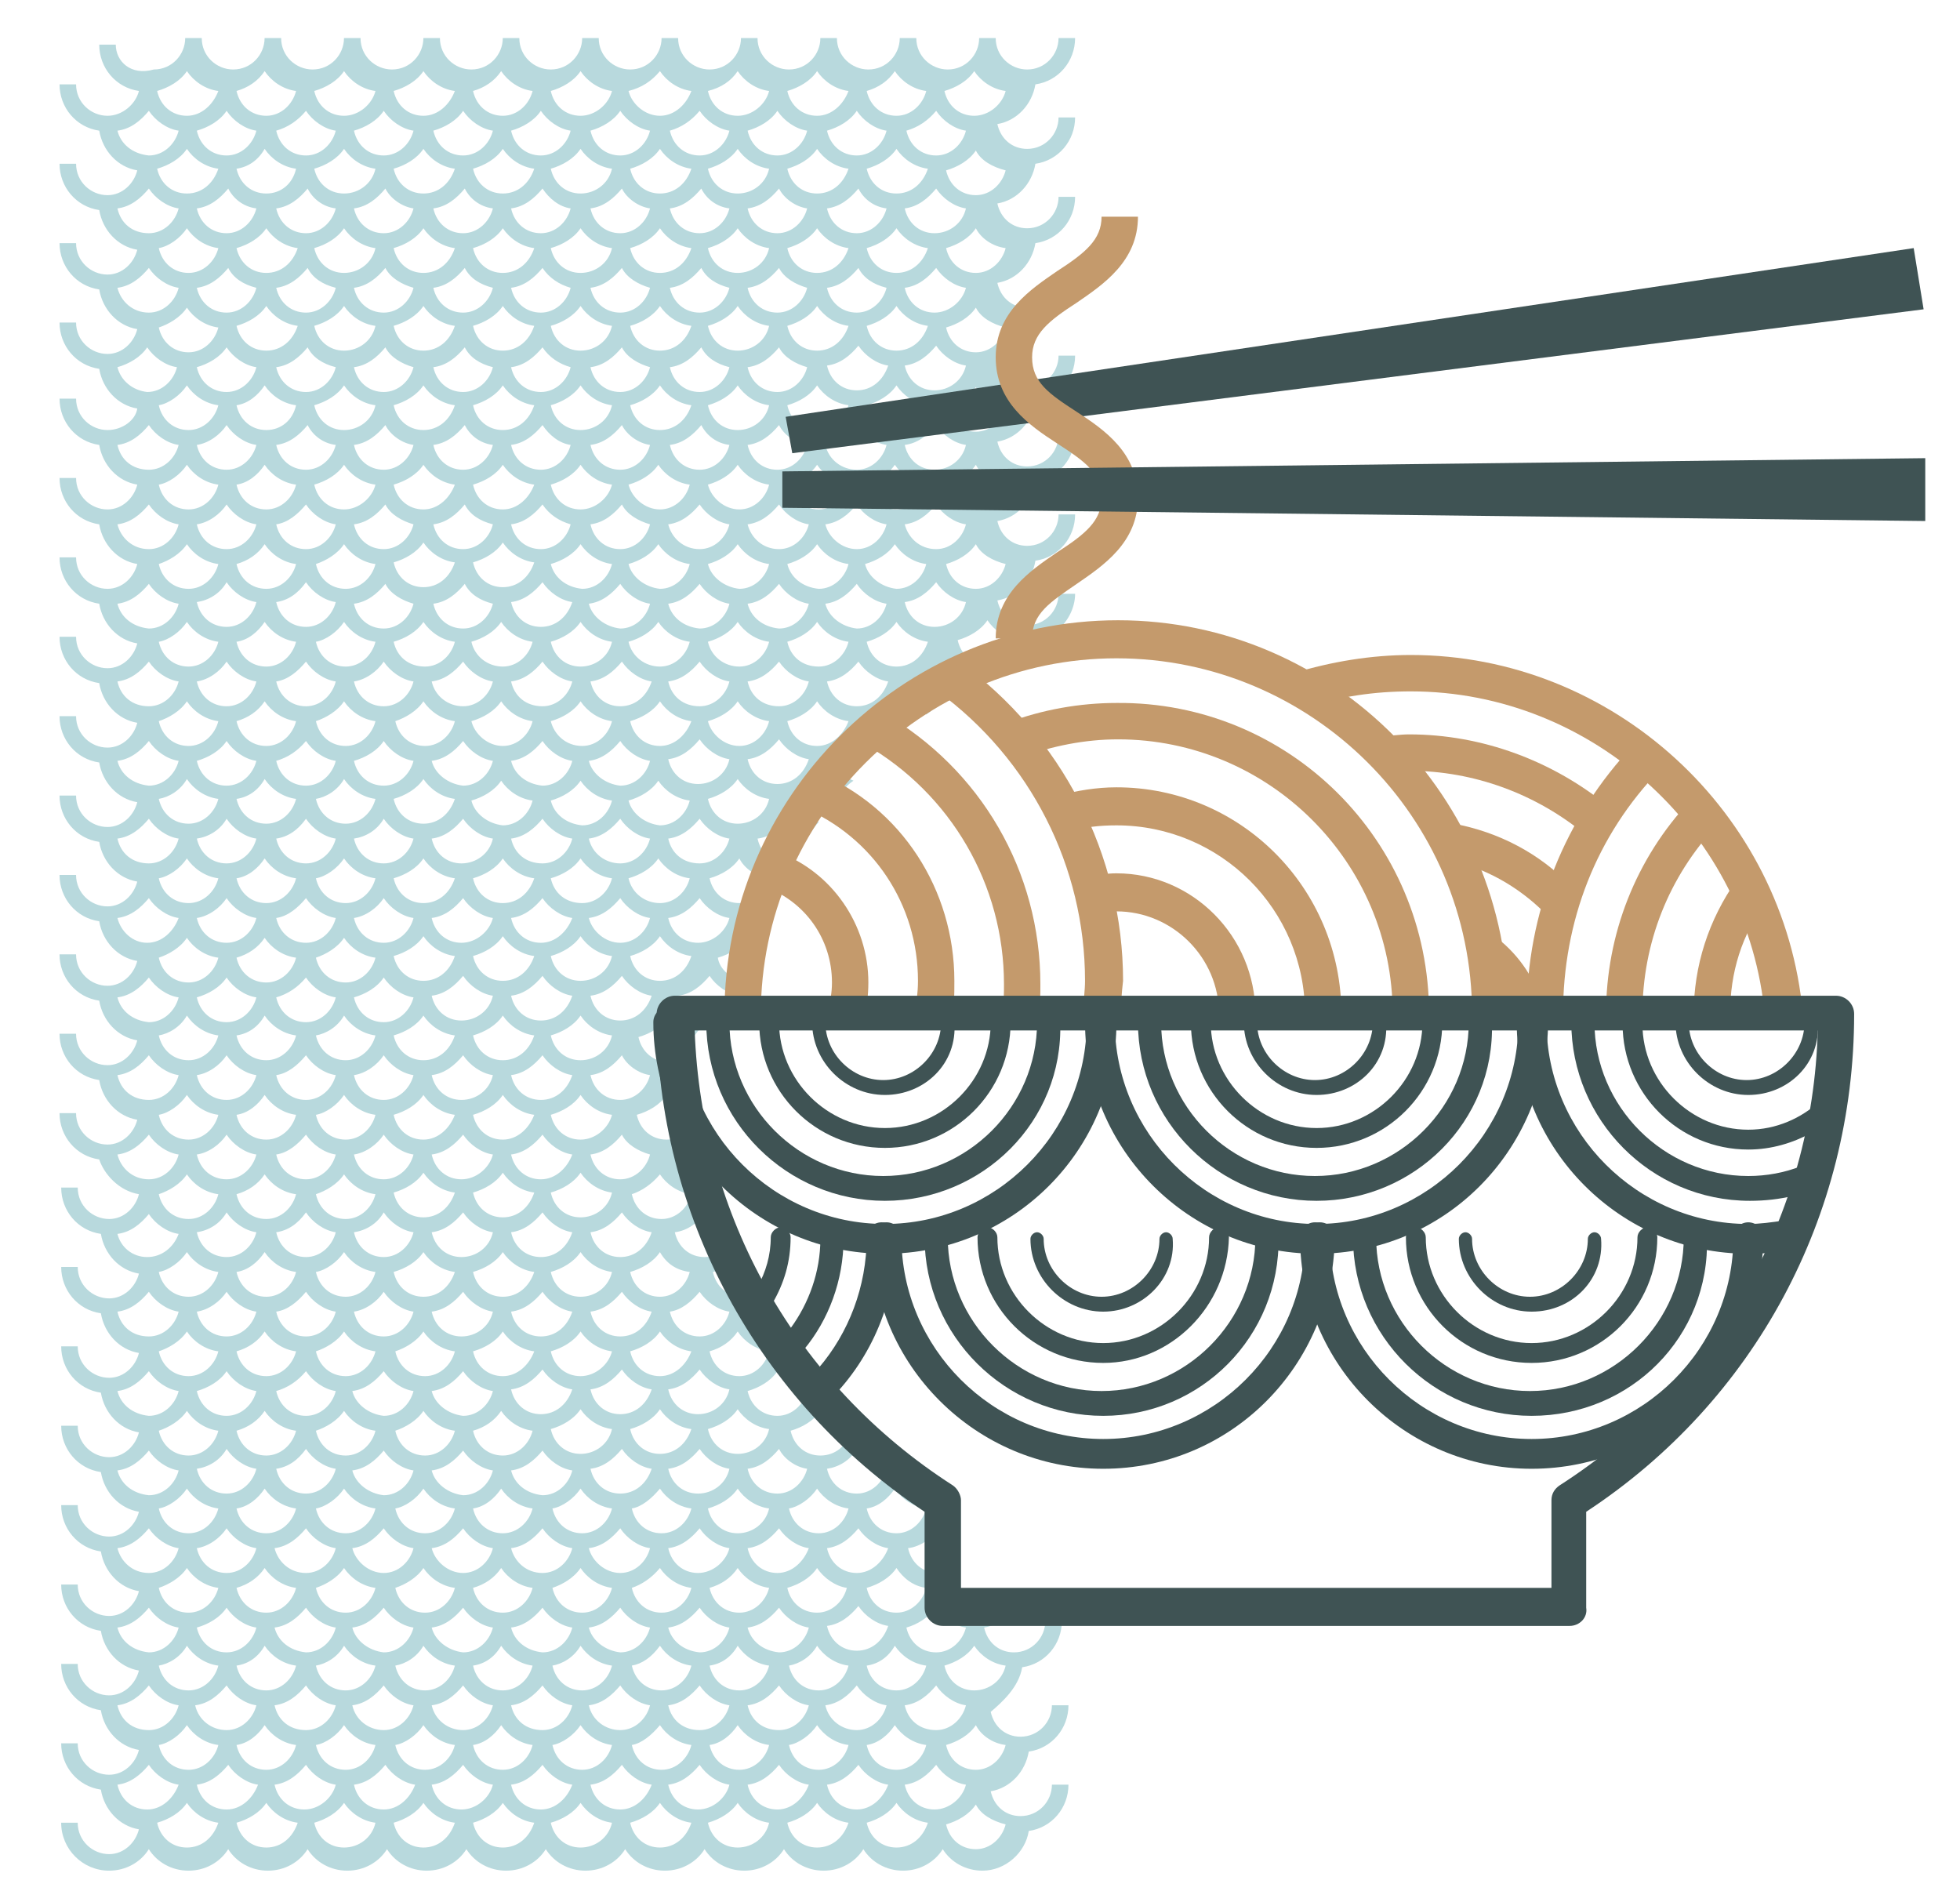 <?xml version="1.0" encoding="utf-8"?>
<!-- Generator: Adobe Illustrator 18.1.1, SVG Export Plug-In . SVG Version: 6.00 Build 0)  -->
<!DOCTYPE svg PUBLIC "-//W3C//DTD SVG 1.1//EN" "http://www.w3.org/Graphics/SVG/1.1/DTD/svg11.dtd">
<svg version="1.1" id="Layer_1" xmlns="http://www.w3.org/2000/svg" xmlns:xlink="http://www.w3.org/1999/xlink" x="0px" y="0px"
	 viewBox="0 0 118.5 115" enable-background="new 0 0 118.5 115" xml:space="preserve">
<path fill="#B8D9DD" d="M61.8,100.8c1.4-0.2,2.4-1.4,2.4-2.8h-1c0,1-0.8,1.9-1.9,1.9c-0.9,0-1.6-0.6-1.8-1.5
	c0.6-0.1,1.1-0.4,1.4-0.7c-0.5,0-1-0.1-1.4-0.3c-0.2,0.1-0.4,0.1-0.5,0.1c-0.9,0-1.6-0.6-1.8-1.5c0.1,0,0.1,0,0.2-0.1
	c-0.2-0.2-0.4-0.5-0.5-0.8c0,0,0,0,0,0c-0.1,0-0.2,0-0.2,0c-0.9,0-1.6-0.6-1.8-1.5c0.8-0.1,1.4-0.6,1.9-1.2c0,0,0,0,0,0
	c0-0.4,0-0.7-0.1-1c-0.2-0.6-0.6-1-1-1.4c-0.1-0.1-0.2-0.1-0.3-0.2c-0.8-0.7-1.8-1.2-2.6-1.9c-0.5-0.4-0.9-0.9-1.4-1.3
	c-0.2,0.8-0.9,1.4-1.8,1.4c-0.9,0-1.6-0.6-1.8-1.5c0.7-0.2,1.4-0.6,1.8-1.2c0.4,0.6,1,1,1.7,1.2c-1.7-1.7-3.2-3.6-4.4-5.7
	c-0.7-0.1-1.3-0.7-1.5-1.4c0.2,0,0.4-0.1,0.6-0.2c-0.2-0.3-0.3-0.6-0.5-0.9c-0.2,0.1-0.4,0.1-0.6,0.1c-0.9,0-1.6-0.6-1.8-1.5
	c0.5-0.1,1-0.4,1.4-0.7c-0.1-0.3-0.3-0.7-0.4-1c-0.3,0.5-0.9,0.8-1.5,0.8c-0.9,0-1.6-0.6-1.8-1.5c0.8-0.1,1.4-0.6,1.9-1.2
	c0.3,0.4,0.7,0.8,1.2,1c-0.4-1-0.8-2-1.1-3.1c0,0-0.1,0-0.1,0c-0.9,0-1.6-0.6-1.8-1.5c0.5-0.1,1-0.3,1.3-0.6
	c-0.1-0.4-0.2-0.8-0.3-1.1c-0.3,0.5-0.9,0.9-1.6,0.9c-0.9,0-1.6-0.6-1.8-1.5c0.7-0.2,1.4-0.6,1.8-1.2c0.3,0.5,0.8,0.9,1.4,1.1
	c-0.1-0.4-0.2-0.8-0.2-1.2c-0.3-0.3-0.6-0.6-0.6-1c0.2,0,0.3-0.1,0.5-0.1c0-0.4,0-0.8,0.1-1.2c-0.3,0.2-0.7,0.4-1.1,0.4
	c-0.9,0-1.6-0.6-1.8-1.5c0.7-0.2,1.4-0.6,1.8-1.2c0.4,0.6,1,1,1.6,1.1c0.2-0.3,0.5-0.6,0.8-0.9c0,0,0,0,0,0c-0.9,0-1.6-0.6-1.8-1.5
	c0.8-0.1,1.4-0.6,1.9-1.2c0.4,0.6,1.1,1.1,1.8,1.2c-0.1,0.3-0.2,0.5-0.4,0.8c0.5-0.1,1.1-0.1,1.6,0.1c-0.5-0.5-0.8-1.1-0.9-1.8
	c-0.8-0.1-1.5-0.7-1.6-1.4c0.7-0.2,1.4-0.6,1.8-1.2c0.1,0.1,0.2,0.2,0.3,0.3c0.1-0.4,0.3-0.7,0.4-1.1c-0.1-0.1-0.1-0.2-0.1-0.4
	c0.1,0,0.2-0.1,0.3-0.1c0.5-1.1,1-2.2,1.7-3.2c-0.1,0-0.1,0-0.2,0c-0.9,0-1.6-0.6-1.8-1.5c0.8-0.1,1.4-0.6,1.9-1.2
	c0.3,0.4,0.7,0.8,1.2,1c0.2-0.3,0.4-0.6,0.6-0.8c-0.6-0.2-1.1-0.7-1.3-1.4c0.7-0.2,1.4-0.6,1.8-1.2c0.2,0.3,0.5,0.6,0.9,0.8
	c0.2-0.3,0.4-0.5,0.7-0.7c-0.5-0.2-0.9-0.7-1-1.3c0.8-0.1,1.4-0.6,1.9-1.2c0.2,0.3,0.5,0.6,0.8,0.8c0.3-0.2,0.5-0.5,0.8-0.7
	c-0.5-0.2-0.9-0.7-1-1.3c0.7-0.2,1.4-0.6,1.8-1.2c0.3,0.4,0.7,0.7,1.1,0.9c0.3-0.2,0.6-0.5,0.9-0.7c-0.7-0.1-1.3-0.7-1.5-1.4
	c0.8-0.1,1.4-0.6,1.9-1.2c0.3,0.5,0.9,0.9,1.5,1.1c0.4-0.3,0.8-0.6,1.1-0.8c-0.1,0-0.1,0-0.2,0c-0.9,0-1.6-0.6-1.8-1.5
	c0.7-0.2,1.4-0.6,1.8-1.2c0.4,0.6,1.1,1.1,1.9,1.2c0,0.2-0.1,0.4-0.2,0.6c0.8-0.5,1.7-0.9,2.4-1.1c0.7-0.5,1.2-1.4,1.2-2.3h-1
	c0,1-0.8,1.9-1.9,1.9c-0.9,0-1.6-0.6-1.8-1.5c1.2-0.2,2.1-1.2,2.3-2.4c1.4-0.2,2.4-1.4,2.4-2.8h-1c0,1-0.8,1.9-1.9,1.9
	c-0.9,0-1.6-0.6-1.8-1.5c1.2-0.2,2.1-1.2,2.3-2.4c1.4-0.2,2.4-1.4,2.4-2.8h-1c0,1-0.8,1.9-1.9,1.9c-0.9,0-1.6-0.6-1.8-1.5
	c1.2-0.2,2.1-1.2,2.3-2.4c1.4-0.2,2.4-1.4,2.4-2.8h-1c0,1-0.8,1.9-1.9,1.9c-0.9,0-1.6-0.6-1.8-1.5c1.2-0.2,2.1-1.2,2.3-2.4
	c1.4-0.2,2.4-1.4,2.4-2.8h-1c0,1-0.8,1.9-1.9,1.9c-0.9,0-1.6-0.6-1.8-1.5c1.2-0.2,2.1-1.2,2.3-2.4c1.4-0.2,2.4-1.4,2.4-2.8h-1
	c0,1-0.8,1.9-1.9,1.9c-0.9,0-1.6-0.6-1.8-1.5c1.2-0.2,2.1-1.2,2.3-2.4c1.4-0.2,2.4-1.4,2.4-2.8h-1c0,1-0.8,1.9-1.9,1.9
	c-0.9,0-1.6-0.6-1.8-1.5c1.2-0.2,2.1-1.2,2.3-2.4c1.4-0.2,2.4-1.4,2.4-2.8h-1c0,1-0.8,1.9-1.9,1.9c-1,0-1.9-0.8-1.9-1.9h-1
	c0,1-0.8,1.9-1.9,1.9c-1,0-1.9-0.8-1.9-1.9h-1c0,1-0.8,1.9-1.9,1.9c-1,0-1.9-0.8-1.9-1.9h-1c0,1-0.8,1.9-1.9,1.9
	c-1,0-1.9-0.8-1.9-1.9h-1c0,1-0.8,1.9-1.9,1.9c-1,0-1.9-0.8-1.9-1.9h-1c0,1-0.8,1.9-1.9,1.9c-1,0-1.9-0.8-1.9-1.9h-1
	c0,1-0.8,1.9-1.9,1.9c-1,0-1.9-0.8-1.9-1.9h-1c0,1-0.8,1.9-1.9,1.9c-1,0-1.9-0.8-1.9-1.9h-1c0,1-0.8,1.9-1.9,1.9
	c-1,0-1.9-0.8-1.9-1.9h-1c0,1-0.8,1.9-1.9,1.9c-1,0-1.9-0.8-1.9-1.9h-1c0,1-0.8,1.9-1.9,1.9c-1,0-1.9-0.8-1.9-1.9h-1
	c0,1-0.8,1.9-1.9,1.9C7.9,4.6,7,3.7,7,2.7H6c0,1.4,1,2.6,2.4,2.8C8.2,6.3,7.4,7,6.5,7c-1,0-1.9-0.8-1.9-1.9h-1c0,1.4,1,2.6,2.4,2.8
	c0.2,1.2,1.1,2.2,2.3,2.4c-0.2,0.8-0.9,1.5-1.8,1.5c-1,0-1.9-0.8-1.9-1.9h-1c0,1.4,1,2.6,2.4,2.8c0.2,1.2,1.1,2.2,2.3,2.4
	c-0.2,0.8-0.9,1.5-1.8,1.5c-1,0-1.9-0.8-1.9-1.9h-1c0,1.4,1,2.6,2.4,2.8c0.2,1.2,1.1,2.2,2.3,2.4c-0.2,0.8-0.9,1.5-1.8,1.5
	c-1,0-1.9-0.8-1.9-1.9h-1c0,1.4,1,2.6,2.4,2.8c0.2,1.2,1.1,2.2,2.3,2.4C8.2,25.4,7.4,26,6.5,26c-1,0-1.9-0.8-1.9-1.9h-1
	c0,1.4,1,2.6,2.4,2.8c0.2,1.2,1.1,2.2,2.3,2.4c-0.2,0.8-0.9,1.5-1.8,1.5c-1,0-1.9-0.8-1.9-1.9h-1c0,1.4,1,2.6,2.4,2.8
	c0.2,1.2,1.1,2.2,2.3,2.4c-0.2,0.8-0.9,1.5-1.8,1.5c-1,0-1.9-0.8-1.9-1.9h-1c0,1.4,1,2.6,2.4,2.8c0.2,1.2,1.1,2.2,2.3,2.4
	c-0.2,0.8-0.9,1.5-1.8,1.5c-1,0-1.9-0.8-1.9-1.9h-1c0,1.4,1,2.6,2.4,2.8c0.2,1.2,1.1,2.2,2.3,2.4c-0.2,0.8-0.9,1.5-1.8,1.5
	c-1,0-1.9-0.8-1.9-1.9h-1c0,1.4,1,2.6,2.4,2.8c0.2,1.2,1.1,2.2,2.3,2.4c-0.2,0.8-0.9,1.5-1.8,1.5c-1,0-1.9-0.8-1.9-1.9h-1
	c0,1.4,1,2.6,2.4,2.8c0.2,1.2,1.1,2.2,2.3,2.4c-0.2,0.8-0.9,1.5-1.8,1.5c-1,0-1.9-0.8-1.9-1.9h-1c0,1.4,1,2.6,2.4,2.8
	c0.2,1.2,1.1,2.2,2.3,2.4c-0.2,0.8-0.9,1.5-1.8,1.5c-1,0-1.9-0.8-1.9-1.9h-1c0,1.4,1,2.6,2.4,2.8c0.2,1.2,1.1,2.2,2.3,2.4
	c-0.2,0.8-0.9,1.5-1.8,1.5c-1,0-1.9-0.8-1.9-1.9h-1c0,1.4,1,2.6,2.4,2.8c0.2,1.2,1.1,2.2,2.3,2.4c-0.2,0.8-0.9,1.5-1.8,1.5
	c-1,0-1.9-0.8-1.9-1.9h-1c0,1.4,1,2.6,2.4,2.8C6.3,71,7.2,72,8.4,72.2c-0.2,0.8-0.9,1.5-1.8,1.5c-1,0-1.9-0.8-1.9-1.9h-1
	c0,1.4,1,2.6,2.4,2.8c0.2,1.2,1.1,2.2,2.3,2.4c-0.2,0.8-0.9,1.5-1.8,1.5c-1,0-1.9-0.8-1.9-1.9h-1c0,1.4,1,2.6,2.4,2.8
	c0.2,1.2,1.1,2.2,2.3,2.4c-0.2,0.8-0.9,1.5-1.8,1.5c-1,0-1.9-0.8-1.9-1.9h-1c0,1.4,1,2.6,2.4,2.8c0.2,1.2,1.1,2.2,2.3,2.4
	c-0.2,0.8-0.9,1.5-1.8,1.5c-1,0-1.9-0.8-1.9-1.9h-1c0,1.4,1,2.6,2.4,2.8c0.2,1.2,1.1,2.2,2.3,2.4c-0.2,0.8-0.9,1.5-1.8,1.5
	c-1,0-1.9-0.8-1.9-1.9h-1c0,1.4,1,2.6,2.4,2.8c0.2,1.2,1.1,2.2,2.3,2.4c-0.2,0.8-0.9,1.5-1.8,1.5c-1,0-1.9-0.8-1.9-1.9h-1
	c0,1.4,1,2.6,2.4,2.8c0.2,1.2,1.1,2.2,2.3,2.4c-0.2,0.8-0.9,1.5-1.8,1.5c-1,0-1.9-0.8-1.9-1.9h-1c0,1.4,1,2.6,2.4,2.8
	c0.2,1.2,1.1,2.2,2.3,2.4c-0.2,0.8-0.9,1.5-1.8,1.5c-1,0-1.9-0.8-1.9-1.9h-1c0,1.4,1,2.6,2.4,2.8c0.2,1.2,1.1,2.2,2.3,2.4
	c-0.2,0.8-0.9,1.5-1.8,1.5c-1,0-1.9-0.8-1.9-1.9h-1c0,1.6,1.3,2.9,2.9,2.9c1,0,1.9-0.5,2.4-1.3c0.5,0.8,1.4,1.3,2.4,1.3
	s1.9-0.5,2.4-1.3c0.5,0.8,1.4,1.3,2.4,1.3c1,0,1.9-0.5,2.4-1.3c0.5,0.8,1.4,1.3,2.4,1.3s1.9-0.5,2.4-1.3c0.5,0.8,1.4,1.3,2.4,1.3
	s1.9-0.5,2.4-1.3c0.5,0.8,1.4,1.3,2.4,1.3c1,0,1.9-0.5,2.4-1.3c0.5,0.8,1.4,1.3,2.4,1.3s1.9-0.5,2.4-1.3c0.5,0.8,1.4,1.3,2.4,1.3
	s1.9-0.5,2.4-1.3c0.5,0.8,1.4,1.3,2.4,1.3c1,0,1.9-0.5,2.4-1.3c0.5,0.8,1.4,1.3,2.4,1.3s1.9-0.5,2.4-1.3c0.5,0.8,1.4,1.3,2.4,1.3
	s1.9-0.5,2.4-1.3c0.5,0.8,1.4,1.3,2.4,1.3c1.4,0,2.6-1.1,2.8-2.4c1.4-0.2,2.4-1.4,2.4-2.8h-1c0,1-0.8,1.9-1.9,1.9
	c-0.9,0-1.6-0.6-1.8-1.5c1.2-0.2,2.1-1.2,2.3-2.4c1.4-0.2,2.4-1.4,2.4-2.8h-1c0,1-0.8,1.9-1.9,1.9c-0.9,0-1.6-0.6-1.8-1.5
	C60.6,102.9,61.6,102,61.8,100.8z M56.6,97.2c0.4,0.6,1.1,1.1,1.8,1.2c-0.2,0.8-0.9,1.5-1.8,1.5c-0.9,0-1.6-0.6-1.8-1.5
	C55.5,98.2,56.1,97.8,56.6,97.2z M51.8,99.8c-0.9,0-1.6-0.6-1.8-1.5c0.8-0.1,1.4-0.6,1.9-1.2c0.4,0.6,1.1,1.1,1.8,1.2
	C53.4,99.2,52.7,99.8,51.8,99.8z M54.1,99.5c0.4,0.6,1.1,1.1,1.9,1.2c-0.2,0.8-0.9,1.5-1.8,1.5c-0.9,0-1.6-0.6-1.8-1.5
	C53.1,100.6,53.7,100.2,54.1,99.5z M42.2,95.1c-0.9,0-1.6-0.6-1.8-1.5c0.8-0.1,1.4-0.6,1.9-1.2c0.4,0.6,1.1,1.1,1.8,1.2
	C43.9,94.4,43.1,95.1,42.2,95.1z M44.6,94.8c0.4,0.6,1.1,1.1,1.9,1.2c-0.2,0.8-0.9,1.5-1.8,1.5c-0.9,0-1.6-0.6-1.8-1.5
	C43.6,95.8,44.2,95.4,44.6,94.8z M37.5,90.3c-0.9,0-1.6-0.6-1.8-1.5c0.8-0.1,1.4-0.6,1.9-1.2c0.4,0.6,1.1,1.1,1.8,1.2
	C39.1,89.7,38.4,90.3,37.5,90.3z M39.9,90c0.4,0.6,1.1,1.1,1.9,1.2c-0.2,0.8-0.9,1.5-1.8,1.5c-0.9,0-1.6-0.6-1.8-1.5
	C38.8,91.1,39.4,90.6,39.9,90z M48.8,26.9c-0.2,0.8-0.9,1.5-1.8,1.5c-0.9,0-1.6-0.6-1.8-1.5c0.8-0.1,1.4-0.6,1.9-1.2
	C47.4,26.3,48.1,26.8,48.8,26.9z M47.6,24.5c0.7-0.2,1.4-0.6,1.8-1.2c0.4,0.6,1.1,1.1,1.9,1.2C51,25.4,50.3,26,49.4,26
	C48.5,26,47.8,25.4,47.6,24.5z M39.3,31.7c-0.2,0.8-0.9,1.5-1.8,1.5c-0.9,0-1.6-0.6-1.8-1.5c0.8-0.1,1.4-0.6,1.9-1.2
	C37.9,31.1,38.6,31.5,39.3,31.7z M38,29.3c0.7-0.2,1.4-0.6,1.8-1.2c0.4,0.6,1.1,1.1,1.9,1.2c-0.2,0.8-0.9,1.5-1.8,1.5
	C39,30.8,38.2,30.1,38,29.3z M25.6,42.4c0.4,0.6,1.1,1.1,1.9,1.2c-0.2,0.8-0.9,1.5-1.8,1.5c-0.9,0-1.6-0.6-1.8-1.5
	C24.5,43.4,25.2,43,25.6,42.4z M23.8,38.8c0.7-0.2,1.4-0.6,1.8-1.2c0.4,0.6,1.1,1.1,1.9,1.2c-0.2,0.8-0.9,1.5-1.8,1.5
	C24.7,40.3,24,39.7,23.8,38.8z M26.1,41.2c0.8-0.1,1.4-0.6,1.9-1.2c0.4,0.6,1.1,1.1,1.8,1.2c-0.2,0.8-0.9,1.5-1.8,1.5
	C27.1,42.7,26.3,42.1,26.1,41.2z M28.5,38.8c0.7-0.2,1.4-0.6,1.8-1.2c0.4,0.6,1.1,1.1,1.9,1.2c-0.2,0.8-0.9,1.5-1.8,1.5
	C29.5,40.3,28.7,39.7,28.5,38.8z M30.4,35.5c-0.9,0-1.6-0.6-1.8-1.5c0.7-0.2,1.4-0.6,1.8-1.2c0.4,0.6,1.1,1.1,1.9,1.2
	C32,34.9,31.3,35.5,30.4,35.5z M29.8,36.5c-0.2,0.8-0.9,1.5-1.8,1.5c-0.9,0-1.6-0.6-1.8-1.5c0.8-0.1,1.4-0.6,1.9-1.2
	C28.4,35.9,29,36.3,29.8,36.5z M25.6,35.5c-0.9,0-1.6-0.6-1.8-1.5c0.7-0.2,1.4-0.6,1.8-1.2c0.4,0.6,1.1,1.1,1.9,1.2
	C27.2,34.9,26.5,35.5,25.6,35.5z M25,36.5c-0.2,0.8-0.9,1.5-1.8,1.5c-0.9,0-1.6-0.6-1.8-1.5c0.8-0.1,1.4-0.6,1.9-1.2
	C23.6,35.9,24.3,36.3,25,36.5z M23.2,40c0.4,0.6,1.1,1.1,1.8,1.2c-0.2,0.8-0.9,1.5-1.8,1.5c-0.9,0-1.6-0.6-1.8-1.5
	C22.1,41.1,22.8,40.6,23.2,40z M23.2,44.8c0.4,0.6,1.1,1.1,1.8,1.2c-0.2,0.8-0.9,1.5-1.8,1.5c-0.9,0-1.6-0.6-1.8-1.5
	C22.1,45.8,22.8,45.4,23.2,44.8z M23.2,49.5c0.4,0.6,1.1,1.1,1.8,1.2c-0.2,0.8-0.9,1.5-1.8,1.5c-0.9,0-1.6-0.6-1.8-1.5
	C22.1,50.6,22.8,50.2,23.2,49.5z M23.2,54.3c0.4,0.6,1.1,1.1,1.8,1.2c-0.2,0.8-0.9,1.5-1.8,1.5c-0.9,0-1.6-0.6-1.8-1.5
	C22.1,55.4,22.8,54.9,23.2,54.3z M23.2,59.1c0.4,0.6,1.1,1.1,1.8,1.2c-0.2,0.8-0.9,1.5-1.8,1.5c-0.9,0-1.6-0.6-1.8-1.5
	C22.1,60.1,22.8,59.7,23.2,59.1z M23.2,63.8c0.4,0.6,1.1,1.1,1.8,1.2c-0.2,0.8-0.9,1.5-1.8,1.5c-0.9,0-1.6-0.6-1.8-1.5
	C22.1,64.9,22.8,64.4,23.2,63.8z M23.2,68.6c0.4,0.6,1.1,1.1,1.8,1.2c-0.2,0.8-0.9,1.5-1.8,1.5c-0.9,0-1.6-0.6-1.8-1.5
	C22.1,69.7,22.8,69.2,23.2,68.6z M23.2,73.3c0.4,0.6,1.1,1.1,1.8,1.2c-0.2,0.8-0.9,1.5-1.8,1.5c-0.9,0-1.6-0.6-1.8-1.5
	C22.1,74.4,22.8,74,23.2,73.3z M23.2,78.1c0.4,0.6,1.1,1.1,1.8,1.2c-0.2,0.8-0.9,1.5-1.8,1.5c-0.9,0-1.6-0.6-1.8-1.5
	C22.1,79.2,22.8,78.7,23.2,78.1z M25.6,80.5c0.4,0.6,1.1,1.1,1.9,1.2c-0.2,0.8-0.9,1.5-1.8,1.5c-0.9,0-1.6-0.6-1.8-1.5
	C24.5,81.5,25.2,81.1,25.6,80.5z M25.6,78.4c-0.9,0-1.6-0.6-1.8-1.5c0.7-0.2,1.4-0.6,1.8-1.2c0.4,0.6,1.1,1.1,1.9,1.2
	C27.2,77.8,26.5,78.4,25.6,78.4z M25.6,73.6c-0.9,0-1.6-0.6-1.8-1.5c0.7-0.2,1.4-0.6,1.8-1.2c0.4,0.6,1.1,1.1,1.9,1.2
	C27.2,73,26.5,73.6,25.6,73.6z M25.6,68.9c-0.9,0-1.6-0.6-1.8-1.5c0.7-0.2,1.4-0.6,1.8-1.2c0.4,0.6,1.1,1.1,1.9,1.2
	C27.2,68.2,26.5,68.9,25.6,68.9z M25.6,64.1c-0.9,0-1.6-0.6-1.8-1.5c0.7-0.2,1.4-0.6,1.8-1.2c0.4,0.6,1.1,1.1,1.9,1.2
	C27.2,63.5,26.5,64.1,25.6,64.1z M25.6,59.3c-0.9,0-1.6-0.6-1.8-1.5c0.7-0.2,1.4-0.6,1.8-1.2c0.4,0.6,1.1,1.1,1.9,1.2
	C27.2,58.7,26.5,59.3,25.6,59.3z M25.6,54.6c-0.9,0-1.6-0.6-1.8-1.5c0.7-0.2,1.4-0.6,1.8-1.2c0.4,0.6,1.1,1.1,1.9,1.2
	C27.2,54,26.5,54.6,25.6,54.6z M25.6,49.8c-0.9,0-1.6-0.6-1.8-1.5c0.7-0.2,1.4-0.6,1.8-1.2c0.4,0.6,1.1,1.1,1.9,1.2
	C27.2,49.2,26.5,49.8,25.6,49.8z M26.1,46c0.8-0.1,1.4-0.6,1.9-1.2c0.4,0.6,1.1,1.1,1.8,1.2c-0.2,0.8-0.9,1.5-1.8,1.5
	C27.1,47.4,26.3,46.8,26.1,46z M28.5,43.6c0.7-0.2,1.4-0.6,1.8-1.2c0.4,0.6,1.1,1.1,1.9,1.2c-0.2,0.8-0.9,1.5-1.8,1.5
	C29.5,45.1,28.7,44.4,28.5,43.6z M30.9,41.2c0.8-0.1,1.4-0.6,1.9-1.2c0.4,0.6,1.1,1.1,1.8,1.2c-0.2,0.8-0.9,1.5-1.8,1.5
	C31.8,42.7,31.1,42.1,30.9,41.2z M32.7,37.9c-0.9,0-1.6-0.6-1.8-1.5c0.8-0.1,1.4-0.6,1.9-1.2c0.4,0.6,1.1,1.1,1.8,1.2
	C34.3,37.3,33.6,37.9,32.7,37.9z M33.3,34.1c0.7-0.2,1.4-0.6,1.8-1.2c0.4,0.6,1.1,1.1,1.9,1.2c-0.2,0.8-0.9,1.5-1.8,1.5
	C34.2,35.5,33.5,34.9,33.3,34.1z M35.1,30.8c-0.9,0-1.6-0.6-1.8-1.5c0.7-0.2,1.4-0.6,1.8-1.2c0.4,0.6,1.1,1.1,1.9,1.2
	C36.8,30.1,36,30.8,35.1,30.8z M34.5,31.7c-0.2,0.8-0.9,1.5-1.8,1.5c-0.9,0-1.6-0.6-1.8-1.5c0.8-0.1,1.4-0.6,1.9-1.2
	C33.2,31.1,33.8,31.5,34.5,31.7z M30.4,30.8c-0.9,0-1.6-0.6-1.8-1.5c0.7-0.2,1.4-0.6,1.8-1.2c0.4,0.6,1.1,1.1,1.9,1.2
	C32,30.1,31.3,30.8,30.4,30.8z M29.8,31.7c-0.2,0.8-0.9,1.5-1.8,1.5c-0.9,0-1.6-0.6-1.8-1.5c0.8-0.1,1.4-0.6,1.9-1.2
	C28.4,31.1,29,31.5,29.8,31.7z M25.6,30.8c-0.9,0-1.6-0.6-1.8-1.5c0.7-0.2,1.4-0.6,1.8-1.2c0.4,0.6,1.1,1.1,1.9,1.2
	C27.2,30.1,26.5,30.8,25.6,30.8z M25,31.7c-0.2,0.8-0.9,1.5-1.8,1.5c-0.9,0-1.6-0.6-1.8-1.5c0.8-0.1,1.4-0.6,1.9-1.2
	C23.6,31.1,24.3,31.5,25,31.7z M20.8,30.8c-0.9,0-1.6-0.6-1.8-1.5c0.7-0.2,1.4-0.6,1.8-1.2c0.4,0.6,1.1,1.1,1.9,1.2
	C22.5,30.1,21.7,30.8,20.8,30.8z M20.8,32.9c0.4,0.6,1.1,1.1,1.9,1.2c-0.2,0.8-0.9,1.5-1.8,1.5c-0.9,0-1.6-0.6-1.8-1.5
	C19.7,33.9,20.4,33.5,20.8,32.9z M20.8,37.6c0.4,0.6,1.1,1.1,1.9,1.2c-0.2,0.8-0.9,1.5-1.8,1.5c-0.9,0-1.6-0.6-1.8-1.5
	C19.7,38.7,20.4,38.2,20.8,37.6z M20.8,42.4c0.4,0.6,1.1,1.1,1.9,1.2c-0.2,0.8-0.9,1.5-1.8,1.5c-0.9,0-1.6-0.6-1.8-1.5
	C19.7,43.4,20.4,43,20.8,42.4z M20.8,47.1c0.4,0.6,1.1,1.1,1.9,1.2c-0.2,0.8-0.9,1.5-1.8,1.5c-0.9,0-1.6-0.6-1.8-1.5
	C19.7,48.2,20.4,47.8,20.8,47.1z M20.8,51.9c0.4,0.6,1.1,1.1,1.9,1.2c-0.2,0.8-0.9,1.5-1.8,1.5c-0.9,0-1.6-0.6-1.8-1.5
	C19.7,53,20.4,52.5,20.8,51.9z M20.8,56.7c0.4,0.6,1.1,1.1,1.9,1.2c-0.2,0.8-0.9,1.5-1.8,1.5c-0.9,0-1.6-0.6-1.8-1.5
	C19.7,57.7,20.4,57.3,20.8,56.7z M20.8,61.4c0.4,0.6,1.1,1.1,1.9,1.2c-0.2,0.8-0.9,1.5-1.8,1.5c-0.9,0-1.6-0.6-1.8-1.5
	C19.7,62.5,20.4,62.1,20.8,61.4z M20.8,66.2c0.4,0.6,1.1,1.1,1.9,1.2c-0.2,0.8-0.9,1.5-1.8,1.5c-0.9,0-1.6-0.6-1.8-1.5
	C19.7,67.3,20.4,66.8,20.8,66.2z M20.8,71c0.4,0.6,1.1,1.1,1.9,1.2c-0.2,0.8-0.9,1.5-1.8,1.5c-0.9,0-1.6-0.6-1.8-1.5
	C19.7,72,20.4,71.6,20.8,71z M20.8,75.7c0.4,0.6,1.1,1.1,1.9,1.2c-0.2,0.8-0.9,1.5-1.8,1.5c-0.9,0-1.6-0.6-1.8-1.5
	C19.7,76.8,20.4,76.3,20.8,75.7z M20.8,80.5c0.4,0.6,1.1,1.1,1.9,1.2c-0.2,0.8-0.9,1.5-1.8,1.5c-0.9,0-1.6-0.6-1.8-1.5
	C19.7,81.5,20.4,81.1,20.8,80.5z M20.8,85.3c0.4,0.6,1.1,1.1,1.9,1.2c-0.2,0.8-0.9,1.5-1.8,1.5c-0.9,0-1.6-0.6-1.8-1.5
	C19.7,86.3,20.4,85.9,20.8,85.3z M21.3,84.1c0.8-0.1,1.4-0.6,1.9-1.2c0.4,0.6,1.1,1.1,1.8,1.2c-0.2,0.8-0.9,1.5-1.8,1.5
	C22.3,85.5,21.5,84.9,21.3,84.1z M25.6,85.3c0.4,0.6,1.1,1.1,1.9,1.2c-0.2,0.8-0.9,1.5-1.8,1.5c-0.9,0-1.6-0.6-1.8-1.5
	C24.5,86.3,25.2,85.9,25.6,85.3z M26.1,84.1c0.8-0.1,1.4-0.6,1.9-1.2c0.4,0.6,1.1,1.1,1.8,1.2c-0.2,0.8-0.9,1.5-1.8,1.5
	C27.1,85.5,26.3,84.9,26.1,84.1z M30.3,85.3c0.4,0.6,1.1,1.1,1.9,1.2c-0.2,0.8-0.9,1.5-1.8,1.5c-0.9,0-1.6-0.6-1.8-1.5
	C29.3,86.3,29.9,85.9,30.3,85.3z M30.4,83.2c-0.9,0-1.6-0.6-1.8-1.5c0.7-0.2,1.4-0.6,1.8-1.2c0.4,0.6,1.1,1.1,1.9,1.2
	C32,82.5,31.3,83.2,30.4,83.2z M27.9,80.8c-0.9,0-1.6-0.6-1.8-1.5c0.8-0.1,1.4-0.6,1.9-1.2c0.4,0.6,1.1,1.1,1.8,1.2
	C29.6,80.2,28.8,80.8,27.9,80.8z M27.9,76c-0.9,0-1.6-0.6-1.8-1.5c0.8-0.1,1.4-0.6,1.9-1.2c0.4,0.6,1.1,1.1,1.8,1.2
	C29.6,75.4,28.8,76,27.9,76z M27.9,71.3c-0.9,0-1.6-0.6-1.8-1.5c0.8-0.1,1.4-0.6,1.9-1.2c0.4,0.6,1.1,1.1,1.8,1.2
	C29.6,70.6,28.8,71.3,27.9,71.3z M27.9,66.5c-0.9,0-1.6-0.6-1.8-1.5c0.8-0.1,1.4-0.6,1.9-1.2c0.4,0.6,1.1,1.1,1.8,1.2
	C29.6,65.9,28.8,66.5,27.9,66.5z M27.9,61.7c-0.9,0-1.6-0.6-1.8-1.5c0.8-0.1,1.4-0.6,1.9-1.2c0.4,0.6,1.1,1.1,1.8,1.2
	C29.6,61.1,28.8,61.7,27.9,61.7z M27.9,57c-0.9,0-1.6-0.6-1.8-1.5c0.8-0.1,1.4-0.6,1.9-1.2c0.4,0.6,1.1,1.1,1.8,1.2
	C29.6,56.3,28.8,57,27.9,57z M27.9,52.2c-0.9,0-1.6-0.6-1.8-1.5c0.8-0.1,1.4-0.6,1.9-1.2c0.4,0.6,1.1,1.1,1.8,1.2
	C29.6,51.6,28.8,52.2,27.9,52.2z M28.5,48.4c0.7-0.2,1.4-0.6,1.8-1.2c0.4,0.6,1.1,1.1,1.9,1.2c-0.2,0.8-0.9,1.5-1.8,1.5
	C29.5,49.8,28.7,49.2,28.5,48.4z M30.9,46c0.8-0.1,1.4-0.6,1.9-1.2c0.4,0.6,1.1,1.1,1.8,1.2c-0.2,0.8-0.9,1.5-1.8,1.5
	C31.8,47.4,31.1,46.8,30.9,46z M33.3,43.6c0.7-0.2,1.4-0.6,1.8-1.2c0.4,0.6,1.1,1.1,1.9,1.2c-0.2,0.8-0.9,1.5-1.8,1.5
	C34.2,45.1,33.5,44.4,33.3,43.6z M35.1,40.3c-0.9,0-1.6-0.6-1.8-1.5c0.7-0.2,1.4-0.6,1.8-1.2c0.4,0.6,1.1,1.1,1.9,1.2
	C36.8,39.7,36,40.3,35.1,40.3z M35.6,36.5c0.8-0.1,1.4-0.6,1.9-1.2c0.4,0.6,1.1,1.1,1.8,1.2c-0.2,0.8-0.9,1.5-1.8,1.5
	C36.6,37.9,35.8,37.3,35.6,36.5z M38,34.1c0.7-0.2,1.4-0.6,1.8-1.2c0.4,0.6,1.1,1.1,1.9,1.2c-0.2,0.8-0.9,1.5-1.8,1.5
	C39,35.5,38.2,34.9,38,34.1z M40.4,31.7c0.8-0.1,1.4-0.6,1.9-1.2c0.4,0.6,1.1,1.1,1.8,1.2c-0.2,0.8-0.9,1.5-1.8,1.5
	C41.3,33.2,40.6,32.5,40.4,31.7z M42.8,29.3c0.7-0.2,1.4-0.6,1.8-1.2c0.4,0.6,1.1,1.1,1.9,1.2c-0.2,0.8-0.9,1.5-1.8,1.5
	C43.8,30.8,43,30.1,42.8,29.3z M44.6,26c-0.9,0-1.6-0.6-1.8-1.5c0.7-0.2,1.4-0.6,1.8-1.2c0.4,0.6,1.1,1.1,1.9,1.2
	C46.3,25.4,45.5,26,44.6,26z M44.1,26.9c-0.2,0.8-0.9,1.5-1.8,1.5c-0.9,0-1.6-0.6-1.8-1.5c0.8-0.1,1.4-0.6,1.9-1.2
	C42.7,26.3,43.3,26.8,44.1,26.9z M39.9,26c-0.9,0-1.6-0.6-1.8-1.5c0.7-0.2,1.4-0.6,1.8-1.2c0.4,0.6,1.1,1.1,1.9,1.2
	C41.5,25.4,40.8,26,39.9,26z M39.3,26.9c-0.2,0.8-0.9,1.5-1.8,1.5c-0.9,0-1.6-0.6-1.8-1.5c0.8-0.1,1.4-0.6,1.9-1.2
	C37.9,26.3,38.6,26.8,39.3,26.9z M35.1,26c-0.9,0-1.6-0.6-1.8-1.5c0.7-0.2,1.4-0.6,1.8-1.2c0.4,0.6,1.1,1.1,1.9,1.2
	C36.8,25.4,36,26,35.1,26z M34.5,26.9c-0.2,0.8-0.9,1.5-1.8,1.5c-0.9,0-1.6-0.6-1.8-1.5c0.8-0.1,1.4-0.6,1.9-1.2
	C33.2,26.3,33.8,26.8,34.5,26.9z M30.4,26c-0.9,0-1.6-0.6-1.8-1.5c0.7-0.2,1.4-0.6,1.8-1.2c0.4,0.6,1.1,1.1,1.9,1.2
	C32,25.4,31.3,26,30.4,26z M29.8,26.9c-0.2,0.8-0.9,1.5-1.8,1.5c-0.9,0-1.6-0.6-1.8-1.5c0.8-0.1,1.4-0.6,1.9-1.2
	C28.4,26.3,29,26.8,29.8,26.9z M25.6,26c-0.9,0-1.6-0.6-1.8-1.5c0.7-0.2,1.4-0.6,1.8-1.2c0.4,0.6,1.1,1.1,1.9,1.2
	C27.2,25.4,26.5,26,25.6,26z M25,26.9c-0.2,0.8-0.9,1.5-1.8,1.5c-0.9,0-1.6-0.6-1.8-1.5c0.8-0.1,1.4-0.6,1.9-1.2
	C23.6,26.3,24.3,26.8,25,26.9z M20.8,26c-0.9,0-1.6-0.6-1.8-1.5c0.7-0.2,1.4-0.6,1.8-1.2c0.4,0.6,1.1,1.1,1.9,1.2
	C22.5,25.4,21.7,26,20.8,26z M20.3,26.9c-0.2,0.8-0.9,1.5-1.8,1.5c-0.9,0-1.6-0.6-1.8-1.5c0.8-0.1,1.4-0.6,1.9-1.2
	C18.9,26.3,19.5,26.8,20.3,26.9z M18.5,30.5c0.4,0.6,1.1,1.1,1.8,1.2c-0.2,0.8-0.9,1.5-1.8,1.5c-0.9,0-1.6-0.6-1.8-1.5
	C17.4,31.6,18,31.1,18.5,30.5z M18.5,35.2c0.4,0.6,1.1,1.1,1.8,1.2c-0.2,0.8-0.9,1.5-1.8,1.5c-0.9,0-1.6-0.6-1.8-1.5
	C17.4,36.3,18,35.9,18.5,35.2z M18.5,40c0.4,0.6,1.1,1.1,1.8,1.2c-0.2,0.8-0.9,1.5-1.8,1.5c-0.9,0-1.6-0.6-1.8-1.5
	C17.4,41.1,18,40.6,18.5,40z M18.5,44.8c0.4,0.6,1.1,1.1,1.8,1.2c-0.2,0.8-0.9,1.5-1.8,1.5c-0.9,0-1.6-0.6-1.8-1.5
	C17.4,45.8,18,45.4,18.5,44.8z M18.5,49.5c0.4,0.6,1.1,1.1,1.8,1.2c-0.2,0.8-0.9,1.5-1.8,1.5c-0.9,0-1.6-0.6-1.8-1.5
	C17.4,50.6,18,50.2,18.5,49.5z M18.5,54.3c0.4,0.6,1.1,1.1,1.8,1.2c-0.2,0.8-0.9,1.5-1.8,1.5c-0.9,0-1.6-0.6-1.8-1.5
	C17.4,55.4,18,54.9,18.5,54.3z M18.5,59.1c0.4,0.6,1.1,1.1,1.8,1.2c-0.2,0.8-0.9,1.5-1.8,1.5c-0.9,0-1.6-0.6-1.8-1.5
	C17.4,60.1,18,59.7,18.5,59.1z M18.5,63.8c0.4,0.6,1.1,1.1,1.8,1.2c-0.2,0.8-0.9,1.5-1.8,1.5c-0.9,0-1.6-0.6-1.8-1.5
	C17.4,64.9,18,64.4,18.5,63.8z M18.5,68.6c0.4,0.6,1.1,1.1,1.8,1.2c-0.2,0.8-0.9,1.5-1.8,1.5c-0.9,0-1.6-0.6-1.8-1.5
	C17.4,69.7,18,69.2,18.5,68.6z M18.5,73.3c0.4,0.6,1.1,1.1,1.8,1.2c-0.2,0.8-0.9,1.5-1.8,1.5c-0.9,0-1.6-0.6-1.8-1.5
	C17.4,74.4,18,74,18.5,73.3z M18.5,78.1c0.4,0.6,1.1,1.1,1.8,1.2c-0.2,0.8-0.9,1.5-1.8,1.5c-0.9,0-1.6-0.6-1.8-1.5
	C17.4,79.2,18,78.7,18.5,78.1z M18.5,82.9c0.4,0.6,1.1,1.1,1.8,1.2c-0.2,0.8-0.9,1.5-1.8,1.5c-0.9,0-1.6-0.6-1.8-1.5
	C17.4,83.9,18,83.5,18.5,82.9z M18.5,87.6c0.4,0.6,1.1,1.1,1.8,1.2c-0.2,0.8-0.9,1.5-1.8,1.5c-0.9,0-1.6-0.6-1.8-1.5
	C17.4,88.7,18,88.3,18.5,87.6z M20.8,90c0.4,0.6,1.1,1.1,1.9,1.2c-0.2,0.8-0.9,1.5-1.8,1.5c-0.9,0-1.6-0.6-1.8-1.5
	C19.7,91.1,20.4,90.6,20.8,90z M21.3,88.9c0.8-0.1,1.4-0.6,1.9-1.2c0.4,0.6,1.1,1.1,1.8,1.2c-0.2,0.8-0.9,1.5-1.8,1.5
	C22.3,90.3,21.5,89.7,21.3,88.9z M25.6,90c0.4,0.6,1.1,1.1,1.9,1.2c-0.2,0.8-0.9,1.5-1.8,1.5c-0.9,0-1.6-0.6-1.8-1.5
	C24.5,91.1,25.2,90.6,25.6,90z M26.1,88.9c0.8-0.1,1.4-0.6,1.9-1.2c0.4,0.6,1.1,1.1,1.8,1.2c-0.2,0.8-0.9,1.5-1.8,1.5
	C27.1,90.3,26.3,89.7,26.1,88.9z M30.3,90c0.4,0.6,1.1,1.1,1.9,1.2c-0.2,0.8-0.9,1.5-1.8,1.5c-0.9,0-1.6-0.6-1.8-1.5
	C29.3,91.1,29.9,90.6,30.3,90z M30.9,88.9c0.8-0.1,1.4-0.6,1.9-1.2c0.4,0.6,1.1,1.1,1.8,1.2c-0.2,0.8-0.9,1.5-1.8,1.5
	C31.8,90.3,31.1,89.7,30.9,88.9z M35.1,90c0.4,0.6,1.1,1.1,1.9,1.2c-0.2,0.8-0.9,1.5-1.8,1.5c-0.9,0-1.6-0.6-1.8-1.5
	C34,91.1,34.7,90.6,35.1,90z M35.1,87.9c-0.9,0-1.6-0.6-1.8-1.5c0.7-0.2,1.4-0.6,1.8-1.2c0.4,0.6,1.1,1.1,1.9,1.2
	C36.8,87.3,36,87.9,35.1,87.9z M32.7,85.5c-0.9,0-1.6-0.6-1.8-1.5c0.8-0.1,1.4-0.6,1.9-1.2c0.4,0.6,1.1,1.1,1.8,1.2
	C34.3,84.9,33.6,85.5,32.7,85.5z M32.7,80.8c-0.9,0-1.6-0.6-1.8-1.5c0.8-0.1,1.4-0.6,1.9-1.2c0.4,0.6,1.1,1.1,1.8,1.2
	C34.3,80.2,33.6,80.8,32.7,80.8z M30.4,78.4c-0.9,0-1.6-0.6-1.8-1.5c0.7-0.2,1.4-0.6,1.8-1.2c0.4,0.6,1.1,1.1,1.9,1.2
	C32,77.8,31.3,78.4,30.4,78.4z M30.4,73.6c-0.9,0-1.6-0.6-1.8-1.5c0.7-0.2,1.4-0.6,1.8-1.2c0.4,0.6,1.1,1.1,1.9,1.2
	C32,73,31.3,73.6,30.4,73.6z M30.4,68.9c-0.9,0-1.6-0.6-1.8-1.5c0.7-0.2,1.4-0.6,1.8-1.2c0.4,0.6,1.1,1.1,1.9,1.2
	C32,68.2,31.3,68.9,30.4,68.9z M30.4,64.1c-0.9,0-1.6-0.6-1.8-1.5c0.7-0.2,1.4-0.6,1.8-1.2c0.4,0.6,1.1,1.1,1.9,1.2
	C32,63.5,31.3,64.1,30.4,64.1z M30.4,59.3c-0.9,0-1.6-0.6-1.8-1.5c0.7-0.2,1.4-0.6,1.8-1.2c0.4,0.6,1.1,1.1,1.9,1.2
	C32,58.7,31.3,59.3,30.4,59.3z M30.4,54.6c-0.9,0-1.6-0.6-1.8-1.5c0.7-0.2,1.4-0.6,1.8-1.2c0.4,0.6,1.1,1.1,1.9,1.2
	C32,54,31.3,54.6,30.4,54.6z M30.9,50.7c0.8-0.1,1.4-0.6,1.9-1.2c0.4,0.6,1.1,1.1,1.8,1.2c-0.2,0.8-0.9,1.5-1.8,1.5
	C31.8,52.2,31.1,51.6,30.9,50.7z M33.3,48.4c0.7-0.2,1.4-0.6,1.8-1.2c0.4,0.6,1.1,1.1,1.9,1.2c-0.2,0.8-0.9,1.5-1.8,1.5
	C34.2,49.8,33.5,49.2,33.3,48.4z M35.6,46c0.8-0.1,1.4-0.6,1.9-1.2c0.4,0.6,1.1,1.1,1.8,1.2c-0.2,0.8-0.9,1.5-1.8,1.5
	C36.6,47.4,35.8,46.8,35.6,46z M37.5,42.7c-0.9,0-1.6-0.6-1.8-1.5c0.8-0.1,1.4-0.6,1.9-1.2c0.4,0.6,1.1,1.1,1.8,1.2
	C39.1,42.1,38.4,42.7,37.5,42.7z M38,38.8c0.7-0.2,1.4-0.6,1.8-1.2c0.4,0.6,1.1,1.1,1.9,1.2c-0.2,0.8-0.9,1.5-1.8,1.5
	C39,40.3,38.2,39.7,38,38.8z M40.4,36.5c0.8-0.1,1.4-0.6,1.9-1.2c0.4,0.6,1.1,1.1,1.8,1.2c-0.2,0.8-0.9,1.5-1.8,1.5
	C41.3,37.9,40.6,37.3,40.4,36.5z M42.8,34.1c0.7-0.2,1.4-0.6,1.8-1.2c0.4,0.6,1.1,1.1,1.9,1.2c-0.2,0.8-0.9,1.5-1.8,1.5
	C43.8,35.5,43,34.9,42.8,34.1z M45.2,31.7c0.8-0.1,1.4-0.6,1.9-1.2c0.4,0.6,1.1,1.1,1.8,1.2c-0.2,0.8-0.9,1.5-1.8,1.5
	C46.1,33.2,45.4,32.5,45.2,31.7z M47.6,29.3c0.7-0.2,1.4-0.6,1.8-1.2c0.4,0.6,1.1,1.1,1.9,1.2c-0.2,0.8-0.9,1.5-1.8,1.5
	C48.5,30.8,47.8,30.1,47.6,29.3z M49.9,26.9c0.8-0.1,1.4-0.6,1.9-1.2c0.4,0.6,1.1,1.1,1.8,1.2c-0.2,0.8-0.9,1.5-1.8,1.5
	C50.9,28.4,50.1,27.8,49.9,26.9z M51.8,23.6c-0.9,0-1.6-0.6-1.8-1.5c0.8-0.1,1.4-0.6,1.9-1.2c0.4,0.6,1.1,1.1,1.8,1.2
	C53.4,23,52.7,23.6,51.8,23.6z M49.4,21.2c-0.9,0-1.6-0.6-1.8-1.5c0.7-0.2,1.4-0.6,1.8-1.2c0.4,0.6,1.1,1.1,1.9,1.2
	C51,20.6,50.3,21.2,49.4,21.2z M48.8,22.2c-0.2,0.8-0.9,1.5-1.8,1.5c-0.9,0-1.6-0.6-1.8-1.5c0.8-0.1,1.4-0.6,1.9-1.2
	C47.4,21.6,48.1,22,48.8,22.2z M44.6,21.2c-0.9,0-1.6-0.6-1.8-1.5c0.7-0.2,1.4-0.6,1.8-1.2c0.4,0.6,1.1,1.1,1.9,1.2
	C46.3,20.6,45.5,21.2,44.6,21.2z M44.1,22.2c-0.2,0.8-0.9,1.5-1.8,1.5c-0.9,0-1.6-0.6-1.8-1.5c0.8-0.1,1.4-0.6,1.9-1.2
	C42.7,21.6,43.3,22,44.1,22.2z M39.9,21.2c-0.9,0-1.6-0.6-1.8-1.5c0.7-0.2,1.4-0.6,1.8-1.2c0.4,0.6,1.1,1.1,1.9,1.2
	C41.5,20.6,40.8,21.2,39.9,21.2z M39.3,22.2c-0.2,0.8-0.9,1.5-1.8,1.5c-0.9,0-1.6-0.6-1.8-1.5c0.8-0.1,1.4-0.6,1.9-1.2
	C37.9,21.6,38.6,22,39.3,22.2z M35.1,21.2c-0.9,0-1.6-0.6-1.8-1.5c0.7-0.2,1.4-0.6,1.8-1.2c0.4,0.6,1.1,1.1,1.9,1.2
	C36.8,20.6,36,21.2,35.1,21.2z M34.5,22.2c-0.2,0.8-0.9,1.5-1.8,1.5c-0.9,0-1.6-0.6-1.8-1.5c0.8-0.1,1.4-0.6,1.9-1.2
	C33.2,21.6,33.8,22,34.5,22.2z M30.4,21.2c-0.9,0-1.6-0.6-1.8-1.5c0.7-0.2,1.4-0.6,1.8-1.2c0.4,0.6,1.1,1.1,1.9,1.2
	C32,20.6,31.3,21.2,30.4,21.2z M29.8,22.2c-0.2,0.8-0.9,1.5-1.8,1.5c-0.9,0-1.6-0.6-1.8-1.5c0.8-0.1,1.4-0.6,1.9-1.2
	C28.4,21.6,29,22,29.8,22.2z M25.6,21.2c-0.9,0-1.6-0.6-1.8-1.5c0.7-0.2,1.4-0.6,1.8-1.2c0.4,0.6,1.1,1.1,1.9,1.2
	C27.2,20.6,26.5,21.2,25.6,21.2z M25,22.2c-0.2,0.8-0.9,1.5-1.8,1.5c-0.9,0-1.6-0.6-1.8-1.5c0.8-0.1,1.4-0.6,1.9-1.2
	C23.6,21.6,24.3,22,25,22.2z M20.8,21.2c-0.9,0-1.6-0.6-1.8-1.5c0.7-0.2,1.4-0.6,1.8-1.2c0.4,0.6,1.1,1.1,1.9,1.2
	C22.5,20.6,21.7,21.2,20.8,21.2z M20.3,22.2c-0.2,0.8-0.9,1.5-1.8,1.5c-0.9,0-1.6-0.6-1.8-1.5c0.8-0.1,1.4-0.6,1.9-1.2
	C18.9,21.6,19.5,22,20.3,22.2z M16.1,21.2c-0.9,0-1.6-0.6-1.8-1.5c0.7-0.2,1.4-0.6,1.8-1.2c0.4,0.6,1.1,1.1,1.9,1.2
	C17.7,20.6,17,21.2,16.1,21.2z M16,23.3c0.4,0.6,1.1,1.1,1.9,1.2C17.7,25.4,17,26,16.1,26c-0.9,0-1.6-0.6-1.8-1.5
	C15,24.4,15.6,23.9,16,23.3z M16,28.1c0.4,0.6,1.1,1.1,1.9,1.2c-0.2,0.8-0.9,1.5-1.8,1.5c-0.9,0-1.6-0.6-1.8-1.5
	C15,29.2,15.6,28.7,16,28.1z M16,32.9c0.4,0.6,1.1,1.1,1.9,1.2c-0.2,0.8-0.9,1.5-1.8,1.5c-0.9,0-1.6-0.6-1.8-1.5
	C15,33.9,15.6,33.5,16,32.9z M16,37.6c0.4,0.6,1.1,1.1,1.9,1.2c-0.2,0.8-0.9,1.5-1.8,1.5c-0.9,0-1.6-0.6-1.8-1.5
	C15,38.7,15.6,38.2,16,37.6z M16,42.4c0.4,0.6,1.1,1.1,1.9,1.2c-0.2,0.8-0.9,1.5-1.8,1.5c-0.9,0-1.6-0.6-1.8-1.5
	C15,43.4,15.6,43,16,42.4z M16,47.1c0.4,0.6,1.1,1.1,1.9,1.2c-0.2,0.8-0.9,1.5-1.8,1.5c-0.9,0-1.6-0.6-1.8-1.5
	C15,48.2,15.6,47.8,16,47.1z M16,51.9c0.4,0.6,1.1,1.1,1.9,1.2c-0.2,0.8-0.9,1.5-1.8,1.5c-0.9,0-1.6-0.6-1.8-1.5
	C15,53,15.6,52.5,16,51.9z M16,56.7c0.4,0.6,1.1,1.1,1.9,1.2c-0.2,0.8-0.9,1.5-1.8,1.5c-0.9,0-1.6-0.6-1.8-1.5
	C15,57.7,15.6,57.3,16,56.7z M16,61.4c0.4,0.6,1.1,1.1,1.9,1.2c-0.2,0.8-0.9,1.5-1.8,1.5c-0.9,0-1.6-0.6-1.8-1.5
	C15,62.5,15.6,62.1,16,61.4z M16,66.2c0.4,0.6,1.1,1.1,1.9,1.2c-0.2,0.8-0.9,1.5-1.8,1.5c-0.9,0-1.6-0.6-1.8-1.5
	C15,67.3,15.6,66.8,16,66.2z M16,71c0.4,0.6,1.1,1.1,1.9,1.2c-0.2,0.8-0.9,1.5-1.8,1.5c-0.9,0-1.6-0.6-1.8-1.5
	C15,72,15.6,71.6,16,71z M16,75.7c0.4,0.6,1.1,1.1,1.9,1.2c-0.2,0.8-0.9,1.5-1.8,1.5c-0.9,0-1.6-0.6-1.8-1.5
	C15,76.8,15.6,76.3,16,75.7z M16,80.5c0.4,0.6,1.1,1.1,1.9,1.2c-0.2,0.8-0.9,1.5-1.8,1.5c-0.9,0-1.6-0.6-1.8-1.5
	C15,81.5,15.6,81.1,16,80.5z M16,85.3c0.4,0.6,1.1,1.1,1.9,1.2c-0.2,0.8-0.9,1.5-1.8,1.5c-0.9,0-1.6-0.6-1.8-1.5
	C15,86.3,15.6,85.9,16,85.3z M16,90c0.4,0.6,1.1,1.1,1.9,1.2c-0.2,0.8-0.9,1.5-1.8,1.5c-0.9,0-1.6-0.6-1.8-1.5
	C15,91.1,15.6,90.6,16,90z M16,94.8c0.4,0.6,1.1,1.1,1.9,1.2c-0.2,0.8-0.9,1.5-1.8,1.5c-0.9,0-1.6-0.6-1.8-1.5
	C15,95.8,15.6,95.4,16,94.8z M16.6,93.6c0.8-0.1,1.4-0.6,1.9-1.2c0.4,0.6,1.1,1.1,1.8,1.2c-0.2,0.8-0.9,1.5-1.8,1.5
	C17.5,95.1,16.8,94.4,16.6,93.6z M20.8,94.8c0.4,0.6,1.1,1.1,1.9,1.2c-0.2,0.8-0.9,1.5-1.8,1.5c-0.9,0-1.6-0.6-1.8-1.5
	C19.7,95.8,20.4,95.4,20.8,94.8z M21.3,93.6c0.8-0.1,1.4-0.6,1.9-1.2c0.4,0.6,1.1,1.1,1.8,1.2c-0.2,0.8-0.9,1.5-1.8,1.5
	C22.3,95.1,21.5,94.4,21.3,93.6z M25.6,94.8c0.4,0.6,1.1,1.1,1.9,1.2c-0.2,0.8-0.9,1.5-1.8,1.5c-0.9,0-1.6-0.6-1.8-1.5
	C24.5,95.8,25.2,95.4,25.6,94.8z M26.1,93.6c0.8-0.1,1.4-0.6,1.9-1.2c0.4,0.6,1.1,1.1,1.8,1.2c-0.2,0.8-0.9,1.5-1.8,1.5
	C27.1,95.1,26.3,94.4,26.1,93.6z M30.3,94.8c0.4,0.6,1.1,1.1,1.9,1.2c-0.2,0.8-0.9,1.5-1.8,1.5c-0.9,0-1.6-0.6-1.8-1.5
	C29.3,95.8,29.9,95.4,30.3,94.8z M30.9,93.6c0.8-0.1,1.4-0.6,1.9-1.2c0.4,0.6,1.1,1.1,1.8,1.2c-0.2,0.8-0.9,1.5-1.8,1.5
	C31.8,95.1,31.1,94.4,30.9,93.6z M35.1,94.8c0.4,0.6,1.1,1.1,1.9,1.2c-0.2,0.8-0.9,1.5-1.8,1.5c-0.9,0-1.6-0.6-1.8-1.5
	C34,95.8,34.7,95.4,35.1,94.8z M35.6,93.6c0.8-0.1,1.4-0.6,1.9-1.2c0.4,0.6,1.1,1.1,1.8,1.2c-0.2,0.8-0.9,1.5-1.8,1.5
	C36.6,95.1,35.8,94.4,35.6,93.6z M39.9,94.8c0.4,0.6,1.1,1.1,1.9,1.2c-0.2,0.8-0.9,1.5-1.8,1.5c-0.9,0-1.6-0.6-1.8-1.5
	C38.8,95.8,39.4,95.4,39.9,94.8z M42.2,90.3c-0.9,0-1.6-0.6-1.8-1.5c0.8-0.1,1.4-0.6,1.9-1.2c0.4,0.6,1.1,1.1,1.8,1.2
	C43.9,89.7,43.1,90.3,42.2,90.3z M39.9,87.9c-0.9,0-1.6-0.6-1.8-1.5c0.7-0.2,1.4-0.6,1.8-1.2c0.4,0.6,1.1,1.1,1.9,1.2
	C41.5,87.3,40.8,87.9,39.9,87.9z M37.5,85.5c-0.9,0-1.6-0.6-1.8-1.5c0.8-0.1,1.4-0.6,1.9-1.2c0.4,0.6,1.1,1.1,1.8,1.2
	C39.1,84.9,38.4,85.5,37.5,85.5z M35.1,83.2c-0.9,0-1.6-0.6-1.8-1.5c0.7-0.2,1.4-0.6,1.8-1.2c0.4,0.6,1.1,1.1,1.9,1.2
	C36.8,82.5,36,83.2,35.1,83.2z M35.1,78.4c-0.9,0-1.6-0.6-1.8-1.5c0.7-0.2,1.4-0.6,1.8-1.2c0.4,0.6,1.1,1.1,1.9,1.2
	C36.8,77.8,36,78.4,35.1,78.4z M32.7,76c-0.9,0-1.6-0.6-1.8-1.5c0.8-0.1,1.4-0.6,1.9-1.2c0.4,0.6,1.1,1.1,1.8,1.2
	C34.3,75.4,33.6,76,32.7,76z M32.7,71.3c-0.9,0-1.6-0.6-1.8-1.5c0.8-0.1,1.4-0.6,1.9-1.2c0.4,0.6,1.1,1.1,1.8,1.2
	C34.3,70.6,33.6,71.3,32.7,71.3z M32.7,66.5c-0.9,0-1.6-0.6-1.8-1.5c0.8-0.1,1.4-0.6,1.9-1.2c0.4,0.6,1.1,1.1,1.8,1.2
	C34.3,65.9,33.6,66.5,32.7,66.5z M32.7,61.7c-0.9,0-1.6-0.6-1.8-1.5c0.8-0.1,1.4-0.6,1.9-1.2c0.4,0.6,1.1,1.1,1.8,1.2
	C34.3,61.1,33.6,61.7,32.7,61.7z M32.7,57c-0.9,0-1.6-0.6-1.8-1.5c0.8-0.1,1.4-0.6,1.9-1.2c0.4,0.6,1.1,1.1,1.8,1.2
	C34.3,56.3,33.6,57,32.7,57z M33.3,53.1c0.7-0.2,1.4-0.6,1.8-1.2c0.4,0.6,1.1,1.1,1.9,1.2c-0.2,0.8-0.9,1.5-1.8,1.5
	C34.2,54.6,33.5,54,33.3,53.1z M35.6,50.7c0.8-0.1,1.4-0.6,1.9-1.2c0.4,0.6,1.1,1.1,1.8,1.2c-0.2,0.8-0.9,1.5-1.8,1.5
	C36.6,52.2,35.8,51.6,35.6,50.7z M38,48.4c0.7-0.2,1.4-0.6,1.8-1.2c0.4,0.6,1.1,1.1,1.9,1.2c-0.2,0.8-0.9,1.5-1.8,1.5
	C39,49.8,38.2,49.2,38,48.4z M39.9,45.1c-0.9,0-1.6-0.6-1.8-1.5c0.7-0.2,1.4-0.6,1.8-1.2c0.4,0.6,1.1,1.1,1.9,1.2
	C41.5,44.4,40.8,45.1,39.9,45.1z M40.4,41.2c0.8-0.1,1.4-0.6,1.9-1.2c0.4,0.6,1.1,1.1,1.8,1.2c-0.2,0.8-0.9,1.5-1.8,1.5
	C41.3,42.7,40.6,42.1,40.4,41.2z M42.8,38.8c0.7-0.2,1.4-0.6,1.8-1.2c0.4,0.6,1.1,1.1,1.9,1.2c-0.2,0.8-0.9,1.5-1.8,1.5
	C43.8,40.3,43,39.7,42.8,38.8z M45.2,36.5c0.8-0.1,1.4-0.6,1.9-1.2c0.4,0.6,1.1,1.1,1.8,1.2c-0.2,0.8-0.9,1.5-1.8,1.5
	C46.1,37.9,45.4,37.3,45.2,36.5z M47.6,34.1c0.7-0.2,1.4-0.6,1.8-1.2c0.4,0.6,1.1,1.1,1.9,1.2c-0.2,0.8-0.9,1.5-1.8,1.5
	C48.5,35.5,47.8,34.9,47.6,34.1z M49.9,31.7c0.8-0.1,1.4-0.6,1.9-1.2c0.4,0.6,1.1,1.1,1.8,1.2c-0.2,0.8-0.9,1.5-1.8,1.5
	C50.9,33.2,50.1,32.5,49.9,31.7z M52.3,29.3c0.7-0.2,1.4-0.6,1.8-1.2c0.4,0.6,1.1,1.1,1.9,1.2c-0.2,0.8-0.9,1.5-1.8,1.5
	C53.3,30.8,52.5,30.1,52.3,29.3z M54.2,26c-0.9,0-1.6-0.6-1.8-1.5c0.7-0.2,1.4-0.6,1.8-1.2c0.4,0.6,1.1,1.1,1.9,1.2
	C55.8,25.4,55.1,26,54.2,26z M54.2,21.2c-0.9,0-1.6-0.6-1.8-1.5c0.7-0.2,1.4-0.6,1.8-1.2c0.4,0.6,1.1,1.1,1.9,1.2
	C55.8,20.6,55.1,21.2,54.2,21.2z M54.2,16.5c-0.9,0-1.6-0.6-1.8-1.5c0.7-0.2,1.4-0.6,1.8-1.2c0.4,0.6,1.1,1.1,1.9,1.2
	C55.8,15.9,55.1,16.5,54.2,16.5z M53.6,17.4c-0.2,0.8-0.9,1.5-1.8,1.5c-0.9,0-1.6-0.6-1.8-1.5c0.8-0.1,1.4-0.6,1.9-1.2
	C52.2,16.8,52.8,17.2,53.6,17.4z M49.4,16.5c-0.9,0-1.6-0.6-1.8-1.5c0.7-0.2,1.4-0.6,1.8-1.2c0.4,0.6,1.1,1.1,1.9,1.2
	C51,15.9,50.3,16.5,49.4,16.5z M48.8,17.4c-0.2,0.8-0.9,1.5-1.8,1.5c-0.9,0-1.6-0.6-1.8-1.5c0.8-0.1,1.4-0.6,1.9-1.2
	C47.4,16.8,48.1,17.2,48.8,17.4z M44.6,16.5c-0.9,0-1.6-0.6-1.8-1.5c0.7-0.2,1.4-0.6,1.8-1.2c0.4,0.6,1.1,1.1,1.9,1.2
	C46.3,15.9,45.5,16.5,44.6,16.5z M44.1,17.4c-0.2,0.8-0.9,1.5-1.8,1.5c-0.9,0-1.6-0.6-1.8-1.5c0.8-0.1,1.4-0.6,1.9-1.2
	C42.7,16.8,43.3,17.2,44.1,17.4z M39.9,16.5c-0.9,0-1.6-0.6-1.8-1.5c0.7-0.2,1.4-0.6,1.8-1.2c0.4,0.6,1.1,1.1,1.9,1.2
	C41.5,15.9,40.8,16.5,39.9,16.5z M39.3,17.4c-0.2,0.8-0.9,1.5-1.8,1.5c-0.9,0-1.6-0.6-1.8-1.5c0.8-0.1,1.4-0.6,1.9-1.2
	C37.9,16.8,38.6,17.2,39.3,17.4z M35.1,16.5c-0.9,0-1.6-0.6-1.8-1.5c0.7-0.2,1.4-0.6,1.8-1.2c0.4,0.6,1.1,1.1,1.9,1.2
	C36.8,15.9,36,16.5,35.1,16.5z M34.5,17.4c-0.2,0.8-0.9,1.5-1.8,1.5c-0.9,0-1.6-0.6-1.8-1.5c0.8-0.1,1.4-0.6,1.9-1.2
	C33.2,16.8,33.8,17.2,34.5,17.4z M30.4,16.5c-0.9,0-1.6-0.6-1.8-1.5c0.7-0.2,1.4-0.6,1.8-1.2c0.4,0.6,1.1,1.1,1.9,1.2
	C32,15.9,31.3,16.5,30.4,16.5z M29.8,17.4c-0.2,0.8-0.9,1.5-1.8,1.5c-0.9,0-1.6-0.6-1.8-1.5c0.8-0.1,1.4-0.6,1.9-1.2
	C28.4,16.8,29,17.2,29.8,17.4z M25.6,16.5c-0.9,0-1.6-0.6-1.8-1.5c0.7-0.2,1.4-0.6,1.8-1.2c0.4,0.6,1.1,1.1,1.9,1.2
	C27.2,15.9,26.5,16.5,25.6,16.5z M25,17.4c-0.2,0.8-0.9,1.5-1.8,1.5c-0.9,0-1.6-0.6-1.8-1.5c0.8-0.1,1.4-0.6,1.9-1.2
	C23.6,16.8,24.3,17.2,25,17.4z M20.8,16.5c-0.9,0-1.6-0.6-1.8-1.5c0.7-0.2,1.4-0.6,1.8-1.2c0.4,0.6,1.1,1.1,1.9,1.2
	C22.5,15.9,21.7,16.5,20.8,16.5z M20.3,17.4c-0.2,0.8-0.9,1.5-1.8,1.5c-0.9,0-1.6-0.6-1.8-1.5c0.8-0.1,1.4-0.6,1.9-1.2
	C18.9,16.8,19.5,17.2,20.3,17.4z M16.1,16.5c-0.9,0-1.6-0.6-1.8-1.5c0.7-0.2,1.4-0.6,1.8-1.2c0.4,0.6,1.1,1.1,1.9,1.2
	C17.7,15.9,17,16.5,16.1,16.5z M15.5,17.4c-0.2,0.8-0.9,1.5-1.8,1.5c-0.9,0-1.6-0.6-1.8-1.5c0.8-0.1,1.4-0.6,1.9-1.2
	C14.1,16.8,14.7,17.2,15.5,17.4z M13.7,21c0.4,0.6,1.1,1.1,1.8,1.2c-0.2,0.8-0.9,1.5-1.8,1.5c-0.9,0-1.6-0.6-1.8-1.5
	C12.6,22,13.3,21.6,13.7,21z M13.7,25.7c0.4,0.6,1.1,1.1,1.8,1.2c-0.2,0.8-0.9,1.5-1.8,1.5c-0.9,0-1.6-0.6-1.8-1.5
	C12.6,26.8,13.3,26.3,13.7,25.7z M13.7,30.5c0.4,0.6,1.1,1.1,1.8,1.2c-0.2,0.8-0.9,1.5-1.8,1.5c-0.9,0-1.6-0.6-1.8-1.5
	C12.6,31.6,13.3,31.1,13.7,30.5z M13.7,35.2c0.4,0.6,1.1,1.1,1.8,1.2c-0.2,0.8-0.9,1.5-1.8,1.5c-0.9,0-1.6-0.6-1.8-1.5
	C12.6,36.3,13.3,35.9,13.7,35.2z M13.7,40c0.4,0.6,1.1,1.1,1.8,1.2c-0.2,0.8-0.9,1.5-1.8,1.5c-0.9,0-1.6-0.6-1.8-1.5
	C12.6,41.1,13.3,40.6,13.7,40z M13.7,44.8c0.4,0.6,1.1,1.1,1.8,1.2c-0.2,0.8-0.9,1.5-1.8,1.5c-0.9,0-1.6-0.6-1.8-1.5
	C12.6,45.8,13.3,45.4,13.7,44.8z M13.7,49.5c0.4,0.6,1.1,1.1,1.8,1.2c-0.2,0.8-0.9,1.5-1.8,1.5c-0.9,0-1.6-0.6-1.8-1.5
	C12.6,50.6,13.3,50.2,13.7,49.5z M13.7,54.3c0.4,0.6,1.1,1.1,1.8,1.2c-0.2,0.8-0.9,1.5-1.8,1.5c-0.9,0-1.6-0.6-1.8-1.5
	C12.6,55.4,13.3,54.9,13.7,54.3z M13.7,59.1c0.4,0.6,1.1,1.1,1.8,1.2c-0.2,0.8-0.9,1.5-1.8,1.5c-0.9,0-1.6-0.6-1.8-1.5
	C12.6,60.1,13.3,59.7,13.7,59.1z M13.7,63.8c0.4,0.6,1.1,1.1,1.8,1.2c-0.2,0.8-0.9,1.5-1.8,1.5c-0.9,0-1.6-0.6-1.8-1.5
	C12.6,64.9,13.3,64.4,13.7,63.8z M13.7,68.6c0.4,0.6,1.1,1.1,1.8,1.2c-0.2,0.8-0.9,1.5-1.8,1.5c-0.9,0-1.6-0.6-1.8-1.5
	C12.6,69.7,13.3,69.2,13.7,68.6z M13.7,73.3c0.4,0.6,1.1,1.1,1.8,1.2c-0.2,0.8-0.9,1.5-1.8,1.5c-0.9,0-1.6-0.6-1.8-1.5
	C12.6,74.4,13.3,74,13.7,73.3z M13.7,78.1c0.4,0.6,1.1,1.1,1.8,1.2c-0.2,0.8-0.9,1.5-1.8,1.5c-0.9,0-1.6-0.6-1.8-1.5
	C12.6,79.2,13.3,78.7,13.7,78.1z M13.7,82.9c0.4,0.6,1.1,1.1,1.8,1.2c-0.2,0.8-0.9,1.5-1.8,1.5c-0.9,0-1.6-0.6-1.8-1.5
	C12.6,83.9,13.3,83.5,13.7,82.9z M13.7,87.6c0.4,0.6,1.1,1.1,1.8,1.2c-0.2,0.8-0.9,1.5-1.8,1.5c-0.9,0-1.6-0.6-1.8-1.5
	C12.6,88.7,13.3,88.3,13.7,87.6z M13.7,92.4c0.4,0.6,1.1,1.1,1.8,1.2c-0.2,0.8-0.9,1.5-1.8,1.5c-0.9,0-1.6-0.6-1.8-1.5
	C12.6,93.5,13.3,93,13.7,92.4z M13.7,97.2c0.4,0.6,1.1,1.1,1.8,1.2c-0.2,0.8-0.9,1.5-1.8,1.5c-0.9,0-1.6-0.6-1.8-1.5
	C12.6,98.2,13.3,97.8,13.7,97.2z M16,99.5c0.4,0.6,1.1,1.1,1.9,1.2c-0.2,0.8-0.9,1.5-1.8,1.5c-0.9,0-1.6-0.6-1.8-1.5
	C15,100.6,15.6,100.2,16,99.5z M16.6,98.4c0.8-0.1,1.4-0.6,1.9-1.2c0.4,0.6,1.1,1.1,1.8,1.2c-0.2,0.8-0.9,1.5-1.8,1.5
	C17.5,99.8,16.8,99.2,16.6,98.4z M20.8,99.5c0.4,0.6,1.1,1.1,1.9,1.2c-0.2,0.8-0.9,1.5-1.8,1.5c-0.9,0-1.6-0.6-1.8-1.5
	C19.7,100.6,20.4,100.2,20.8,99.5z M21.3,98.4c0.8-0.1,1.4-0.6,1.9-1.2c0.4,0.6,1.1,1.1,1.8,1.2c-0.2,0.8-0.9,1.5-1.8,1.5
	C22.3,99.8,21.5,99.2,21.3,98.4z M25.6,99.5c0.4,0.6,1.1,1.1,1.9,1.2c-0.2,0.8-0.9,1.5-1.8,1.5c-0.9,0-1.6-0.6-1.8-1.5
	C24.5,100.6,25.2,100.2,25.6,99.5z M26.1,98.4c0.8-0.1,1.4-0.6,1.9-1.2c0.4,0.6,1.1,1.1,1.8,1.2c-0.2,0.8-0.9,1.5-1.8,1.5
	C27.1,99.8,26.3,99.2,26.1,98.4z M30.3,99.5c0.4,0.6,1.1,1.1,1.9,1.2c-0.2,0.8-0.9,1.5-1.8,1.5c-0.9,0-1.6-0.6-1.8-1.5
	C29.3,100.6,29.9,100.2,30.3,99.5z M30.9,98.4c0.8-0.1,1.4-0.6,1.9-1.2c0.4,0.6,1.1,1.1,1.8,1.2c-0.2,0.8-0.9,1.5-1.8,1.5
	C31.8,99.8,31.1,99.2,30.9,98.4z M35.1,99.5c0.4,0.6,1.1,1.1,1.9,1.2c-0.2,0.8-0.9,1.5-1.8,1.5c-0.9,0-1.6-0.6-1.8-1.5
	C34,100.6,34.7,100.2,35.1,99.5z M35.6,98.4c0.8-0.1,1.4-0.6,1.9-1.2c0.4,0.6,1.1,1.1,1.8,1.2c-0.2,0.8-0.9,1.5-1.8,1.5
	C36.6,99.8,35.8,99.2,35.6,98.4z M39.9,99.5c0.4,0.6,1.1,1.1,1.9,1.2c-0.2,0.8-0.9,1.5-1.8,1.5c-0.9,0-1.6-0.6-1.8-1.5
	C38.8,100.6,39.4,100.2,39.9,99.5z M40.4,98.4c0.8-0.1,1.4-0.6,1.9-1.2c0.4,0.6,1.1,1.1,1.8,1.2c-0.2,0.8-0.9,1.5-1.8,1.5
	C41.3,99.8,40.6,99.2,40.4,98.4z M44.6,99.5c0.4,0.6,1.1,1.1,1.9,1.2c-0.2,0.8-0.9,1.5-1.8,1.5c-0.9,0-1.6-0.6-1.8-1.5
	C43.6,100.6,44.2,100.2,44.6,99.5z M45.2,98.4c0.8-0.1,1.4-0.6,1.9-1.2c0.4,0.6,1.1,1.1,1.8,1.2c-0.2,0.8-0.9,1.5-1.8,1.5
	C46.1,99.8,45.4,99.2,45.2,98.4z M49.4,99.5c0.4,0.6,1.1,1.1,1.9,1.2c-0.2,0.8-0.9,1.5-1.8,1.5c-0.9,0-1.6-0.6-1.8-1.5
	C48.3,100.6,49,100.2,49.4,99.5z M51.8,95.1c-0.9,0-1.6-0.6-1.8-1.5c0.8-0.1,1.4-0.6,1.9-1.2c0.4,0.6,1.1,1.1,1.8,1.2
	C53.4,94.4,52.7,95.1,51.8,95.1z M51.2,96c-0.2,0.8-0.9,1.5-1.8,1.5c-0.9,0-1.6-0.6-1.8-1.5c0.7-0.2,1.4-0.6,1.8-1.2
	C49.8,95.4,50.5,95.9,51.2,96z M47,95.1c-0.9,0-1.6-0.6-1.8-1.5c0.8-0.1,1.4-0.6,1.9-1.2c0.4,0.6,1.1,1.1,1.8,1.2
	C48.6,94.4,47.9,95.1,47,95.1z M44.6,92.7c-0.9,0-1.6-0.6-1.8-1.5c0.7-0.2,1.4-0.6,1.8-1.2c0.4,0.6,1.1,1.1,1.9,1.2
	C46.3,92.1,45.5,92.7,44.6,92.7z M44.6,87.9c-0.9,0-1.6-0.6-1.8-1.5c0.7-0.2,1.4-0.6,1.8-1.2c0.4,0.6,1.1,1.1,1.9,1.2
	C46.3,87.3,45.5,87.9,44.6,87.9z M42.2,85.5c-0.9,0-1.6-0.6-1.8-1.5c0.8-0.1,1.4-0.6,1.9-1.2c0.4,0.6,1.1,1.1,1.8,1.2
	C43.9,84.9,43.1,85.5,42.2,85.5z M39.9,83.2c-0.9,0-1.6-0.6-1.8-1.5c0.7-0.2,1.4-0.6,1.8-1.2c0.4,0.6,1.1,1.1,1.9,1.2
	C41.5,82.5,40.8,83.2,39.9,83.2z M37.5,80.8c-0.9,0-1.6-0.6-1.8-1.5c0.8-0.1,1.4-0.6,1.9-1.2c0.4,0.6,1.1,1.1,1.8,1.2
	C39.1,80.2,38.4,80.8,37.5,80.8z M37.5,76c-0.9,0-1.6-0.6-1.8-1.5c0.8-0.1,1.4-0.6,1.9-1.2c0.4,0.6,1.1,1.1,1.8,1.2
	C39.1,75.4,38.4,76,37.5,76z M35.1,73.6c-0.9,0-1.6-0.6-1.8-1.5c0.7-0.2,1.4-0.6,1.8-1.2c0.4,0.6,1.1,1.1,1.9,1.2
	C36.8,73,36,73.6,35.1,73.6z M35.1,68.9c-0.9,0-1.6-0.6-1.8-1.5c0.7-0.2,1.4-0.6,1.8-1.2c0.4,0.6,1.1,1.1,1.9,1.2
	C36.8,68.2,36,68.9,35.1,68.9z M35.1,64.1c-0.9,0-1.6-0.6-1.8-1.5c0.7-0.2,1.4-0.6,1.8-1.2c0.4,0.6,1.1,1.1,1.9,1.2
	C36.8,63.5,36,64.1,35.1,64.1z M35.1,59.3c-0.9,0-1.6-0.6-1.8-1.5c0.7-0.2,1.4-0.6,1.8-1.2c0.4,0.6,1.1,1.1,1.9,1.2
	C36.8,58.7,36,59.3,35.1,59.3z M35.6,55.5c0.8-0.1,1.4-0.6,1.9-1.2c0.4,0.6,1.1,1.1,1.8,1.2c-0.2,0.8-0.9,1.5-1.8,1.5
	C36.6,57,35.8,56.3,35.6,55.5z M38,53.1c0.7-0.2,1.4-0.6,1.8-1.2c0.4,0.6,1.1,1.1,1.9,1.2c-0.2,0.8-0.9,1.5-1.8,1.5
	C39,54.6,38.2,54,38,53.1z M40.4,50.7c0.8-0.1,1.4-0.6,1.9-1.2c0.4,0.6,1.1,1.1,1.8,1.2c-0.2,0.8-0.9,1.5-1.8,1.5
	C41.3,52.2,40.6,51.6,40.4,50.7z M42.2,47.4c-0.9,0-1.6-0.6-1.8-1.5c0.8-0.1,1.4-0.6,1.9-1.2c0.4,0.6,1.1,1.1,1.8,1.2
	C43.9,46.8,43.1,47.4,42.2,47.4z M42.8,43.6c0.7-0.2,1.4-0.6,1.8-1.2c0.4,0.6,1.1,1.1,1.9,1.2c-0.2,0.8-0.9,1.5-1.8,1.5
	C43.8,45.1,43,44.4,42.8,43.6z M45.2,41.2c0.8-0.1,1.4-0.6,1.9-1.2c0.4,0.6,1.1,1.1,1.8,1.2c-0.2,0.8-0.9,1.5-1.8,1.5
	C46.1,42.7,45.4,42.1,45.2,41.2z M47.6,38.8c0.7-0.2,1.4-0.6,1.8-1.2c0.4,0.6,1.1,1.1,1.9,1.2c-0.2,0.8-0.9,1.5-1.8,1.5
	C48.5,40.3,47.8,39.7,47.6,38.8z M49.9,36.5c0.8-0.1,1.4-0.6,1.9-1.2c0.4,0.6,1.1,1.1,1.8,1.2c-0.2,0.8-0.9,1.5-1.8,1.5
	C50.9,37.9,50.1,37.3,49.9,36.5z M52.3,34.1c0.7-0.2,1.4-0.6,1.8-1.2c0.4,0.6,1.1,1.1,1.9,1.2c-0.2,0.8-0.9,1.5-1.8,1.5
	C53.3,35.5,52.5,34.9,52.3,34.1z M54.7,31.7c0.8-0.1,1.4-0.6,1.9-1.2c0.4,0.6,1.1,1.1,1.8,1.2c-0.2,0.8-0.9,1.5-1.8,1.5
	C55.6,33.2,54.9,32.5,54.7,31.7z M56.5,28.4c-0.9,0-1.6-0.6-1.8-1.5c0.8-0.1,1.4-0.6,1.9-1.2c0.4,0.6,1.1,1.1,1.8,1.2
	C58.2,27.8,57.4,28.4,56.5,28.4z M56.5,23.6c-0.9,0-1.6-0.6-1.8-1.5c0.8-0.1,1.4-0.6,1.9-1.2c0.4,0.6,1.1,1.1,1.8,1.2
	C58.2,23,57.4,23.6,56.5,23.6z M56.5,18.9c-0.9,0-1.6-0.6-1.8-1.5c0.8-0.1,1.4-0.6,1.9-1.2c0.4,0.6,1.1,1.1,1.8,1.2
	C58.2,18.2,57.4,18.9,56.5,18.9z M56.5,14.1c-0.9,0-1.6-0.6-1.8-1.5c0.8-0.1,1.4-0.6,1.9-1.2c0.4,0.6,1.1,1.1,1.8,1.2
	C58.2,13.5,57.4,14.1,56.5,14.1z M54.2,11.7c-0.9,0-1.6-0.6-1.8-1.5c0.7-0.2,1.4-0.6,1.8-1.2c0.4,0.6,1.1,1.1,1.9,1.2
	C55.8,11.1,55.1,11.7,54.2,11.7z M53.6,12.6c-0.2,0.8-0.9,1.5-1.8,1.5c-0.9,0-1.6-0.6-1.8-1.5c0.8-0.1,1.4-0.6,1.9-1.2
	C52.2,12,52.8,12.5,53.6,12.6z M49.4,11.7c-0.9,0-1.6-0.6-1.8-1.5c0.7-0.2,1.4-0.6,1.8-1.2c0.4,0.6,1.1,1.1,1.9,1.2
	C51,11.1,50.3,11.7,49.4,11.7z M48.8,12.6c-0.2,0.8-0.9,1.5-1.8,1.5c-0.9,0-1.6-0.6-1.8-1.5c0.8-0.1,1.4-0.6,1.9-1.2
	C47.4,12,48.1,12.5,48.8,12.6z M44.6,11.7c-0.9,0-1.6-0.6-1.8-1.5c0.7-0.2,1.4-0.6,1.8-1.2c0.4,0.6,1.1,1.1,1.9,1.2
	C46.3,11.1,45.5,11.7,44.6,11.7z M44.1,12.6c-0.2,0.8-0.9,1.5-1.8,1.5c-0.9,0-1.6-0.6-1.8-1.5c0.8-0.1,1.4-0.6,1.9-1.2
	C42.7,12,43.3,12.5,44.1,12.6z M39.9,11.7c-0.9,0-1.6-0.6-1.8-1.5c0.7-0.2,1.4-0.6,1.8-1.2c0.4,0.6,1.1,1.1,1.9,1.2
	C41.5,11.1,40.8,11.7,39.9,11.7z M39.3,12.6c-0.2,0.8-0.9,1.5-1.8,1.5c-0.9,0-1.6-0.6-1.8-1.5c0.8-0.1,1.4-0.6,1.9-1.2
	C37.9,12,38.6,12.5,39.3,12.6z M35.1,11.7c-0.9,0-1.6-0.6-1.8-1.5c0.7-0.2,1.4-0.6,1.8-1.2c0.4,0.6,1.1,1.1,1.9,1.2
	C36.8,11.1,36,11.7,35.1,11.7z M34.5,12.6c-0.2,0.8-0.9,1.5-1.8,1.5c-0.9,0-1.6-0.6-1.8-1.5c0.8-0.1,1.4-0.6,1.9-1.2
	C33.2,12,33.8,12.5,34.5,12.6z M30.4,11.7c-0.9,0-1.6-0.6-1.8-1.5c0.7-0.2,1.4-0.6,1.8-1.2c0.4,0.6,1.1,1.1,1.9,1.2
	C32,11.1,31.3,11.7,30.4,11.7z M29.8,12.6c-0.2,0.8-0.9,1.5-1.8,1.5c-0.9,0-1.6-0.6-1.8-1.5c0.8-0.1,1.4-0.6,1.9-1.2
	C28.4,12,29,12.5,29.8,12.6z M25.6,11.7c-0.9,0-1.6-0.6-1.8-1.5c0.7-0.2,1.4-0.6,1.8-1.2c0.4,0.6,1.1,1.1,1.9,1.2
	C27.2,11.1,26.5,11.7,25.6,11.7z M25,12.6c-0.2,0.8-0.9,1.5-1.8,1.5c-0.9,0-1.6-0.6-1.8-1.5c0.8-0.1,1.4-0.6,1.9-1.2
	C23.6,12,24.3,12.5,25,12.6z M20.8,11.7c-0.9,0-1.6-0.6-1.8-1.5c0.7-0.2,1.4-0.6,1.8-1.2c0.4,0.6,1.1,1.1,1.9,1.2
	C22.5,11.1,21.7,11.7,20.8,11.7z M20.3,12.6c-0.2,0.8-0.9,1.5-1.8,1.5c-0.9,0-1.6-0.6-1.8-1.5c0.8-0.1,1.4-0.6,1.9-1.2
	C18.9,12,19.5,12.5,20.3,12.6z M16.1,11.7c-0.9,0-1.6-0.6-1.8-1.5C15,10.1,15.6,9.7,16,9c0.4,0.6,1.1,1.1,1.9,1.2
	C17.7,11.1,17,11.7,16.1,11.7z M15.5,12.6c-0.2,0.8-0.9,1.5-1.8,1.5c-0.9,0-1.6-0.6-1.8-1.5c0.8-0.1,1.4-0.6,1.9-1.2
	C14.1,12,14.7,12.5,15.5,12.6z M11.3,11.7c-0.9,0-1.6-0.6-1.8-1.5c0.7-0.2,1.4-0.6,1.8-1.2c0.4,0.6,1.1,1.1,1.9,1.2
	C12.9,11.1,12.2,11.7,11.3,11.7z M11.3,13.8c0.4,0.6,1.1,1.1,1.9,1.2c-0.2,0.8-0.9,1.5-1.8,1.5c-0.9,0-1.6-0.6-1.8-1.5
	C10.2,14.9,10.9,14.4,11.3,13.8z M11.3,18.6c0.4,0.6,1.1,1.1,1.9,1.2c-0.2,0.8-0.9,1.5-1.8,1.5c-0.9,0-1.6-0.6-1.8-1.5
	C10.2,19.6,10.9,19.2,11.3,18.6z M11.3,23.3c0.4,0.6,1.1,1.1,1.9,1.2c-0.2,0.8-0.9,1.5-1.8,1.5c-0.9,0-1.6-0.6-1.8-1.5
	C10.2,24.4,10.9,23.9,11.3,23.3z M11.3,28.1c0.4,0.6,1.1,1.1,1.9,1.2c-0.2,0.8-0.9,1.5-1.8,1.5c-0.9,0-1.6-0.6-1.8-1.5
	C10.2,29.2,10.9,28.7,11.3,28.1z M11.3,32.9c0.4,0.6,1.1,1.1,1.9,1.2c-0.2,0.8-0.9,1.5-1.8,1.5c-0.9,0-1.6-0.6-1.8-1.5
	C10.2,33.9,10.9,33.5,11.3,32.9z M11.3,37.6c0.4,0.6,1.1,1.1,1.9,1.2c-0.2,0.8-0.9,1.5-1.8,1.5c-0.9,0-1.6-0.6-1.8-1.5
	C10.2,38.7,10.9,38.2,11.3,37.6z M11.3,42.4c0.4,0.6,1.1,1.1,1.9,1.2c-0.2,0.8-0.9,1.5-1.8,1.5c-0.9,0-1.6-0.6-1.8-1.5
	C10.2,43.4,10.9,43,11.3,42.4z M11.3,47.1c0.4,0.6,1.1,1.1,1.9,1.2c-0.2,0.8-0.9,1.5-1.8,1.5c-0.9,0-1.6-0.6-1.8-1.5
	C10.2,48.2,10.9,47.8,11.3,47.1z M11.3,51.9c0.4,0.6,1.1,1.1,1.9,1.2c-0.2,0.8-0.9,1.5-1.8,1.5c-0.9,0-1.6-0.6-1.8-1.5
	C10.2,53,10.9,52.5,11.3,51.9z M11.3,56.7c0.4,0.6,1.1,1.1,1.9,1.2c-0.2,0.8-0.9,1.5-1.8,1.5c-0.9,0-1.6-0.6-1.8-1.5
	C10.2,57.7,10.9,57.3,11.3,56.7z M11.3,61.4c0.4,0.6,1.1,1.1,1.9,1.2c-0.2,0.8-0.9,1.5-1.8,1.5c-0.9,0-1.6-0.6-1.8-1.5
	C10.2,62.5,10.9,62.1,11.3,61.4z M11.3,66.2c0.4,0.6,1.1,1.1,1.9,1.2c-0.2,0.8-0.9,1.5-1.8,1.5c-0.9,0-1.6-0.6-1.8-1.5
	C10.2,67.3,10.9,66.8,11.3,66.2z M11.3,71c0.4,0.6,1.1,1.1,1.9,1.2c-0.2,0.8-0.9,1.5-1.8,1.5c-0.9,0-1.6-0.6-1.8-1.5
	C10.2,72,10.9,71.6,11.3,71z M11.3,75.7c0.4,0.6,1.1,1.1,1.9,1.2c-0.2,0.8-0.9,1.5-1.8,1.5c-0.9,0-1.6-0.6-1.8-1.5
	C10.2,76.8,10.9,76.3,11.3,75.7z M11.3,80.5c0.4,0.6,1.1,1.1,1.9,1.2c-0.2,0.8-0.9,1.5-1.8,1.5c-0.9,0-1.6-0.6-1.8-1.5
	C10.2,81.5,10.9,81.1,11.3,80.5z M11.3,85.3c0.4,0.6,1.1,1.1,1.9,1.2c-0.2,0.8-0.9,1.5-1.8,1.5c-0.9,0-1.6-0.6-1.8-1.5
	C10.2,86.3,10.9,85.9,11.3,85.3z M11.3,90c0.4,0.6,1.1,1.1,1.9,1.2c-0.2,0.8-0.9,1.5-1.8,1.5c-0.9,0-1.6-0.6-1.8-1.5
	C10.2,91.1,10.9,90.6,11.3,90z M11.3,94.8c0.4,0.6,1.1,1.1,1.9,1.2c-0.2,0.8-0.9,1.5-1.8,1.5c-0.9,0-1.6-0.6-1.8-1.5
	C10.2,95.8,10.9,95.4,11.3,94.8z M11.3,99.5c0.4,0.6,1.1,1.1,1.9,1.2c-0.2,0.8-0.9,1.5-1.8,1.5c-0.9,0-1.6-0.6-1.8-1.5
	C10.2,100.6,10.9,100.2,11.3,99.5z M11.3,104.3c0.4,0.6,1.1,1.1,1.9,1.2c-0.2,0.8-0.9,1.5-1.8,1.5c-0.9,0-1.6-0.6-1.8-1.5
	C10.2,105.4,10.9,104.9,11.3,104.3z M11.8,103.1c0.8-0.1,1.4-0.6,1.9-1.2c0.4,0.6,1.1,1.1,1.8,1.2c-0.2,0.8-0.9,1.5-1.8,1.5
	C12.8,104.6,12,104,11.8,103.1z M16,104.3c0.4,0.6,1.1,1.1,1.9,1.2c-0.2,0.8-0.9,1.5-1.8,1.5c-0.9,0-1.6-0.6-1.8-1.5
	C15,105.4,15.6,104.9,16,104.3z M16.6,103.1c0.8-0.1,1.4-0.6,1.9-1.2c0.4,0.6,1.1,1.1,1.8,1.2c-0.2,0.8-0.9,1.5-1.8,1.5
	C17.5,104.6,16.8,104,16.6,103.1z M20.8,104.3c0.4,0.6,1.1,1.1,1.9,1.2c-0.2,0.8-0.9,1.5-1.8,1.5c-0.9,0-1.6-0.6-1.8-1.5
	C19.7,105.4,20.4,104.9,20.8,104.3z M21.3,103.1c0.8-0.1,1.4-0.6,1.9-1.2c0.4,0.6,1.1,1.1,1.8,1.2c-0.2,0.8-0.9,1.5-1.8,1.5
	C22.3,104.6,21.5,104,21.3,103.1z M25.6,104.3c0.4,0.6,1.1,1.1,1.9,1.2c-0.2,0.8-0.9,1.5-1.8,1.5c-0.9,0-1.6-0.6-1.8-1.5
	C24.5,105.4,25.2,104.9,25.6,104.3z M26.1,103.1c0.8-0.1,1.4-0.6,1.9-1.2c0.4,0.6,1.1,1.1,1.8,1.2c-0.2,0.8-0.9,1.5-1.8,1.5
	C27.1,104.6,26.3,104,26.1,103.1z M30.3,104.3c0.4,0.6,1.1,1.1,1.9,1.2c-0.2,0.8-0.9,1.5-1.8,1.5c-0.9,0-1.6-0.6-1.8-1.5
	C29.3,105.4,29.9,104.9,30.3,104.3z M30.9,103.1c0.8-0.1,1.4-0.6,1.9-1.2c0.4,0.6,1.1,1.1,1.8,1.2c-0.2,0.8-0.9,1.5-1.8,1.5
	C31.8,104.6,31.1,104,30.9,103.1z M35.1,104.3c0.4,0.6,1.1,1.1,1.9,1.2c-0.2,0.8-0.9,1.5-1.8,1.5c-0.9,0-1.6-0.6-1.8-1.5
	C34,105.4,34.7,104.9,35.1,104.3z M35.6,103.1c0.8-0.1,1.4-0.6,1.9-1.2c0.4,0.6,1.1,1.1,1.8,1.2c-0.2,0.8-0.9,1.5-1.8,1.5
	C36.6,104.6,35.8,104,35.6,103.1z M39.9,104.3c0.4,0.6,1.1,1.1,1.9,1.2c-0.2,0.8-0.9,1.5-1.8,1.5c-0.9,0-1.6-0.6-1.8-1.5
	C38.8,105.4,39.4,104.9,39.9,104.3z M40.4,103.1c0.8-0.1,1.4-0.6,1.9-1.2c0.4,0.6,1.1,1.1,1.8,1.2c-0.2,0.8-0.9,1.5-1.8,1.5
	C41.3,104.6,40.6,104,40.4,103.1z M44.6,104.3c0.4,0.6,1.1,1.1,1.9,1.2c-0.2,0.8-0.9,1.5-1.8,1.5c-0.9,0-1.6-0.6-1.8-1.5
	C43.6,105.4,44.2,104.9,44.6,104.3z M45.2,103.1c0.8-0.1,1.4-0.6,1.9-1.2c0.4,0.6,1.1,1.1,1.8,1.2c-0.2,0.8-0.9,1.5-1.8,1.5
	C46.1,104.6,45.4,104,45.2,103.1z M49.4,104.3c0.4,0.6,1.1,1.1,1.9,1.2c-0.2,0.8-0.9,1.5-1.8,1.5c-0.9,0-1.6-0.6-1.8-1.5
	C48.3,105.4,49,104.9,49.4,104.3z M49.9,103.1c0.8-0.1,1.4-0.6,1.9-1.2c0.4,0.6,1.1,1.1,1.8,1.2c-0.2,0.8-0.9,1.5-1.8,1.5
	C50.9,104.6,50.1,104,49.9,103.1z M54.1,104.3c0.4,0.6,1.1,1.1,1.9,1.2c-0.2,0.8-0.9,1.5-1.8,1.5c-0.9,0-1.6-0.6-1.8-1.5
	C53.1,105.4,53.7,104.9,54.1,104.3z M54.7,103.1c0.8-0.1,1.4-0.6,1.9-1.2c0.4,0.6,1.1,1.1,1.8,1.2c-0.2,0.8-0.9,1.5-1.8,1.5
	C55.6,104.6,54.9,104,54.7,103.1z M56,96c-0.2,0.8-0.9,1.5-1.8,1.5c-0.9,0-1.6-0.6-1.8-1.5c0.7-0.2,1.4-0.6,1.8-1.2
	C54.6,95.4,55.2,95.9,56,96z M54.1,90c0.4,0.6,1.1,1.1,1.9,1.2c-0.2,0.8-0.9,1.5-1.8,1.5c-0.9,0-1.6-0.6-1.8-1.5
	C53.1,91.1,53.7,90.6,54.1,90z M51.8,87.6c0.4,0.6,1.1,1.1,1.8,1.2c-0.2,0.8-0.9,1.5-1.8,1.5c-0.9,0-1.6-0.6-1.8-1.5
	C50.7,88.7,51.4,88.3,51.8,87.6z M49.4,90c0.4,0.6,1.1,1.1,1.9,1.2c-0.2,0.8-0.9,1.5-1.8,1.5c-0.9,0-1.6-0.6-1.8-1.5
	C48.3,91.1,49,90.6,49.4,90z M48.8,88.8c-0.2,0.8-0.9,1.5-1.8,1.5c-0.9,0-1.6-0.6-1.8-1.5c0.8-0.1,1.4-0.6,1.9-1.2
	C47.4,88.2,48.1,88.7,48.8,88.8z M47,82.9c0.4,0.6,1.1,1.1,1.8,1.2c-0.2,0.8-0.9,1.5-1.8,1.5c-0.9,0-1.6-0.6-1.8-1.5
	C45.9,83.9,46.6,83.5,47,82.9z M44.6,80.5c0.4,0.6,1.1,1.1,1.9,1.2c-0.2,0.8-0.9,1.5-1.8,1.5c-0.9,0-1.6-0.6-1.8-1.5
	C43.6,81.5,44.2,81.1,44.6,80.5z M42.3,78.1c0.4,0.6,1.1,1.1,1.8,1.2c-0.2,0.8-0.9,1.5-1.8,1.5c-0.9,0-1.6-0.6-1.8-1.5
	C41.2,79.2,41.8,78.7,42.3,78.1z M41.7,76.9c-0.2,0.8-0.9,1.5-1.8,1.5c-0.9,0-1.6-0.6-1.8-1.5c0.7-0.2,1.4-0.6,1.8-1.2
	C40.3,76.4,40.9,76.8,41.7,76.9z M39.9,71c0.4,0.6,1.1,1.1,1.9,1.2c-0.2,0.8-0.9,1.5-1.8,1.5c-0.9,0-1.6-0.6-1.8-1.5
	C38.8,72,39.4,71.6,39.9,71z M39.3,69.8c-0.2,0.8-0.9,1.5-1.8,1.5c-0.9,0-1.6-0.6-1.8-1.5c0.8-0.1,1.4-0.6,1.9-1.2
	C37.9,69.2,38.6,69.6,39.3,69.8z M39.3,65c-0.2,0.8-0.9,1.5-1.8,1.5c-0.9,0-1.6-0.6-1.8-1.5c0.8-0.1,1.4-0.6,1.9-1.2
	C37.9,64.4,38.6,64.9,39.3,65z M37.5,61.7c-0.9,0-1.6-0.6-1.8-1.5c0.8-0.1,1.4-0.6,1.9-1.2c0.4,0.6,1.1,1.1,1.8,1.2
	C39.1,61.1,38.4,61.7,37.5,61.7z M39.9,59.3c-0.9,0-1.6-0.6-1.8-1.5c0.7-0.2,1.4-0.6,1.8-1.2c0.4,0.6,1.1,1.1,1.9,1.2
	C41.5,58.7,40.8,59.3,39.9,59.3z M42.2,57c-0.9,0-1.6-0.6-1.8-1.5c0.8-0.1,1.4-0.6,1.9-1.2c0.4,0.6,1.1,1.1,1.8,1.2
	C43.9,56.3,43.1,57,42.2,57z M46.5,53.1c-0.2,0.8-0.9,1.5-1.8,1.5c-0.9,0-1.6-0.6-1.8-1.5c0.7-0.2,1.4-0.6,1.8-1.2
	C45,52.5,45.7,53,46.5,53.1z M44.6,49.8c-0.9,0-1.6-0.6-1.8-1.5c0.7-0.2,1.4-0.6,1.8-1.2c0.4,0.6,1.1,1.1,1.9,1.2
	C46.3,49.2,45.5,49.8,44.6,49.8z M47,47.4c-0.9,0-1.6-0.6-1.8-1.5c0.8-0.1,1.4-0.6,1.9-1.2c0.4,0.6,1.1,1.1,1.8,1.2
	C48.6,46.8,47.9,47.4,47,47.4z M49.4,45.1c-0.9,0-1.6-0.6-1.8-1.5c0.7-0.2,1.4-0.6,1.8-1.2c0.4,0.6,1.1,1.1,1.9,1.2
	C51,44.4,50.3,45.1,49.4,45.1z M51.8,42.7c-0.9,0-1.6-0.6-1.8-1.5c0.8-0.1,1.4-0.6,1.9-1.2c0.4,0.6,1.1,1.1,1.8,1.2
	C53.4,42.1,52.7,42.7,51.8,42.7z M54.2,40.3c-0.9,0-1.6-0.6-1.8-1.5c0.7-0.2,1.4-0.6,1.8-1.2c0.4,0.6,1.1,1.1,1.9,1.2
	C55.8,39.7,55.1,40.3,54.2,40.3z M56.5,37.9c-0.9,0-1.6-0.6-1.8-1.5c0.8-0.1,1.4-0.6,1.9-1.2c0.4,0.6,1.1,1.1,1.8,1.2
	C58.2,37.3,57.4,37.9,56.5,37.9z M60.8,34.1c-0.2,0.8-0.9,1.5-1.8,1.5c-0.9,0-1.6-0.6-1.8-1.5c0.7-0.2,1.4-0.6,1.8-1.2
	C59.3,33.5,60,33.9,60.8,34.1z M60.8,29.3c-0.2,0.8-0.9,1.5-1.8,1.5c-0.9,0-1.6-0.6-1.8-1.5c0.7-0.2,1.4-0.6,1.8-1.2
	C59.3,28.7,60,29.2,60.8,29.3z M60.8,24.6c-0.2,0.8-0.9,1.5-1.8,1.5c-0.9,0-1.6-0.6-1.8-1.5c0.7-0.2,1.4-0.6,1.8-1.2
	C59.3,24,60,24.4,60.8,24.6z M60.8,19.8c-0.2,0.8-0.9,1.5-1.8,1.5c-0.9,0-1.6-0.6-1.8-1.5c0.7-0.2,1.4-0.6,1.8-1.2
	C59.3,19.2,60,19.6,60.8,19.8z M60.8,15c-0.2,0.8-0.9,1.5-1.8,1.5c-0.9,0-1.6-0.6-1.8-1.5c0.7-0.2,1.4-0.6,1.8-1.2
	C59.3,14.4,60,14.9,60.8,15z M60.8,10.3c-0.2,0.8-0.9,1.5-1.8,1.5c-0.9,0-1.6-0.6-1.8-1.5c0.7-0.2,1.4-0.6,1.8-1.2
	C59.3,9.7,60,10.1,60.8,10.3z M58.9,4.3c0.4,0.6,1.1,1.1,1.9,1.2C60.6,6.3,59.8,7,58.9,7c-0.9,0-1.6-0.6-1.8-1.5
	C57.8,5.3,58.5,4.9,58.9,4.3z M56.6,6.7c0.4,0.6,1.1,1.1,1.8,1.2c-0.2,0.8-0.9,1.5-1.8,1.5c-0.9,0-1.6-0.6-1.8-1.5
	C55.5,7.7,56.1,7.3,56.6,6.7z M54.1,4.3c0.4,0.6,1.1,1.1,1.9,1.2C55.8,6.3,55.1,7,54.2,7c-0.9,0-1.6-0.6-1.8-1.5
	C53.1,5.3,53.7,4.9,54.1,4.3z M51.8,6.7c0.4,0.6,1.1,1.1,1.8,1.2c-0.2,0.8-0.9,1.5-1.8,1.5c-0.9,0-1.6-0.6-1.8-1.5
	C50.7,7.7,51.4,7.3,51.8,6.7z M49.4,4.3c0.4,0.6,1.1,1.1,1.9,1.2C51,6.3,50.3,7,49.4,7c-0.9,0-1.6-0.6-1.8-1.5
	C48.3,5.3,49,4.9,49.4,4.3z M47,6.7c0.4,0.6,1.1,1.1,1.8,1.2c-0.2,0.8-0.9,1.5-1.8,1.5c-0.9,0-1.6-0.6-1.8-1.5
	C45.9,7.7,46.6,7.3,47,6.7z M44.6,4.3c0.4,0.6,1.1,1.1,1.9,1.2C46.3,6.3,45.5,7,44.6,7c-0.9,0-1.6-0.6-1.8-1.5
	C43.6,5.3,44.2,4.9,44.6,4.3z M42.3,6.7c0.4,0.6,1.1,1.1,1.8,1.2c-0.2,0.8-0.9,1.5-1.8,1.5c-0.9,0-1.6-0.6-1.8-1.5
	C41.2,7.7,41.8,7.3,42.3,6.7z M39.9,4.3c0.4,0.6,1.1,1.1,1.9,1.2C41.5,6.3,40.8,7,39.9,7C39,7,38.2,6.3,38,5.5
	C38.8,5.3,39.4,4.9,39.9,4.3z M37.5,6.7c0.4,0.6,1.1,1.1,1.8,1.2c-0.2,0.8-0.9,1.5-1.8,1.5c-0.9,0-1.6-0.6-1.8-1.5
	C36.4,7.7,37.1,7.3,37.5,6.7z M35.1,4.3c0.4,0.6,1.1,1.1,1.9,1.2C36.8,6.3,36,7,35.1,7c-0.9,0-1.6-0.6-1.8-1.5
	C34,5.3,34.7,4.9,35.1,4.3z M32.7,6.7c0.4,0.6,1.1,1.1,1.8,1.2c-0.2,0.8-0.9,1.5-1.8,1.5c-0.9,0-1.6-0.6-1.8-1.5
	C31.6,7.7,32.3,7.3,32.7,6.7z M30.3,4.3c0.4,0.6,1.1,1.1,1.9,1.2C32,6.3,31.3,7,30.4,7c-0.9,0-1.6-0.6-1.8-1.5
	C29.3,5.3,29.9,4.9,30.3,4.3z M28,6.7c0.4,0.6,1.1,1.1,1.8,1.2c-0.2,0.8-0.9,1.5-1.8,1.5c-0.9,0-1.6-0.6-1.8-1.5
	C26.9,7.7,27.6,7.3,28,6.7z M25.6,4.3c0.4,0.6,1.1,1.1,1.9,1.2C27.2,6.3,26.5,7,25.6,7c-0.9,0-1.6-0.6-1.8-1.5
	C24.5,5.3,25.2,4.9,25.6,4.3z M23.2,6.7c0.4,0.6,1.1,1.1,1.8,1.2c-0.2,0.8-0.9,1.5-1.8,1.5c-0.9,0-1.6-0.6-1.8-1.5
	C22.1,7.7,22.8,7.3,23.2,6.7z M20.8,4.3c0.4,0.6,1.1,1.1,1.9,1.2C22.5,6.3,21.7,7,20.8,7c-0.9,0-1.6-0.6-1.8-1.5
	C19.7,5.3,20.4,4.9,20.8,4.3z M18.5,6.7c0.4,0.6,1.1,1.1,1.8,1.2c-0.2,0.8-0.9,1.5-1.8,1.5c-0.9,0-1.6-0.6-1.8-1.5
	C17.4,7.7,18,7.3,18.5,6.7z M16,4.3c0.4,0.6,1.1,1.1,1.9,1.2C17.7,6.3,17,7,16.1,7c-0.9,0-1.6-0.6-1.8-1.5C15,5.3,15.6,4.9,16,4.3z
	 M13.7,6.7c0.4,0.6,1.1,1.1,1.8,1.2c-0.2,0.8-0.9,1.5-1.8,1.5c-0.9,0-1.6-0.6-1.8-1.5C12.6,7.7,13.3,7.3,13.7,6.7z M11.3,4.3
	c0.4,0.6,1.1,1.1,1.9,1.2C12.9,6.3,12.2,7,11.3,7c-0.9,0-1.6-0.6-1.8-1.5C10.2,5.3,10.9,4.9,11.3,4.3z M7.1,7.9
	c0.8-0.1,1.4-0.6,1.9-1.2c0.4,0.6,1.1,1.1,1.8,1.2c-0.2,0.8-0.9,1.5-1.8,1.5C8,9.3,7.3,8.7,7.1,7.9z M7.1,12.6
	c0.8-0.1,1.4-0.6,1.9-1.2c0.4,0.6,1.1,1.1,1.8,1.2c-0.2,0.8-0.9,1.5-1.8,1.5C8,14.1,7.3,13.5,7.1,12.6z M7.1,17.4
	c0.8-0.1,1.4-0.6,1.9-1.2c0.4,0.6,1.1,1.1,1.8,1.2c-0.2,0.8-0.9,1.5-1.8,1.5C8,18.9,7.3,18.2,7.1,17.4z M7.1,22.2
	C7.8,22,8.5,21.6,8.9,21c0.4,0.6,1.1,1.1,1.8,1.2c-0.2,0.8-0.9,1.5-1.8,1.5C8,23.6,7.3,23,7.1,22.2z M7.1,26.9
	c0.8-0.1,1.4-0.6,1.9-1.2c0.4,0.6,1.1,1.1,1.8,1.2c-0.2,0.8-0.9,1.5-1.8,1.5C8,28.4,7.3,27.8,7.1,26.9z M7.1,31.7
	c0.8-0.1,1.4-0.6,1.9-1.2c0.4,0.6,1.1,1.1,1.8,1.2c-0.2,0.8-0.9,1.5-1.8,1.5C8,33.2,7.3,32.5,7.1,31.7z M7.1,36.5
	c0.8-0.1,1.4-0.6,1.9-1.2c0.4,0.6,1.1,1.1,1.8,1.2c-0.2,0.8-0.9,1.5-1.8,1.5C8,37.9,7.3,37.3,7.1,36.5z M7.1,41.2
	c0.8-0.1,1.4-0.6,1.9-1.2c0.4,0.6,1.1,1.1,1.8,1.2c-0.2,0.8-0.9,1.5-1.8,1.5C8,42.7,7.3,42.1,7.1,41.2z M7.1,46
	c0.8-0.1,1.4-0.6,1.9-1.2c0.4,0.6,1.1,1.1,1.8,1.2c-0.2,0.8-0.9,1.5-1.8,1.5C8,47.4,7.3,46.8,7.1,46z M7.1,50.7
	c0.8-0.1,1.4-0.6,1.9-1.2c0.4,0.6,1.1,1.1,1.8,1.2c-0.2,0.8-0.9,1.5-1.8,1.5C8,52.2,7.3,51.6,7.1,50.7z M7.1,55.5
	c0.8-0.1,1.4-0.6,1.9-1.2c0.4,0.6,1.1,1.1,1.8,1.2C10.5,56.3,9.8,57,8.9,57C8,57,7.3,56.3,7.1,55.5z M7.1,60.3
	c0.8-0.1,1.4-0.6,1.9-1.2c0.4,0.6,1.1,1.1,1.8,1.2c-0.2,0.8-0.9,1.5-1.8,1.5C8,61.7,7.3,61.1,7.1,60.3z M7.1,65
	c0.8-0.1,1.4-0.6,1.9-1.2c0.4,0.6,1.1,1.1,1.8,1.2c-0.2,0.8-0.9,1.5-1.8,1.5C8,66.5,7.3,65.9,7.1,65z M7.1,69.8
	c0.8-0.1,1.4-0.6,1.9-1.2c0.4,0.6,1.1,1.1,1.8,1.2c-0.2,0.8-0.9,1.5-1.8,1.5C8,71.3,7.3,70.6,7.1,69.8z M7.1,74.6
	c0.8-0.1,1.4-0.6,1.9-1.2c0.4,0.6,1.1,1.1,1.8,1.2C10.5,75.4,9.8,76,8.9,76C8,76,7.3,75.4,7.1,74.6z M7.1,79.3
	c0.8-0.1,1.4-0.6,1.9-1.2c0.4,0.6,1.1,1.1,1.8,1.2c-0.2,0.8-0.9,1.5-1.8,1.5C8,80.8,7.3,80.2,7.1,79.3z M7.1,84.1
	c0.8-0.1,1.4-0.6,1.9-1.2c0.4,0.6,1.1,1.1,1.8,1.2c-0.2,0.8-0.9,1.5-1.8,1.5C8,85.5,7.3,84.9,7.1,84.1z M7.1,88.9
	c0.8-0.1,1.4-0.6,1.9-1.2c0.4,0.6,1.1,1.1,1.8,1.2c-0.2,0.8-0.9,1.5-1.8,1.5C8,90.3,7.3,89.7,7.1,88.9z M7.1,93.6
	c0.8-0.1,1.4-0.6,1.9-1.2c0.4,0.6,1.1,1.1,1.8,1.2c-0.2,0.8-0.9,1.5-1.8,1.5C8,95.1,7.3,94.4,7.1,93.6z M7.1,98.4
	c0.8-0.1,1.4-0.6,1.9-1.2c0.4,0.6,1.1,1.1,1.8,1.2c-0.2,0.8-0.9,1.5-1.8,1.5C8,99.8,7.3,99.2,7.1,98.4z M7.1,103.1
	c0.8-0.1,1.4-0.6,1.9-1.2c0.4,0.6,1.1,1.1,1.8,1.2c-0.2,0.8-0.9,1.5-1.8,1.5C8,104.6,7.3,104,7.1,103.1z M8.9,109.4
	c-0.9,0-1.6-0.6-1.8-1.5c0.8-0.1,1.4-0.6,1.9-1.2c0.4,0.6,1.1,1.1,1.8,1.2C10.5,108.7,9.8,109.4,8.9,109.4z M11.3,111.7
	c-0.9,0-1.6-0.6-1.8-1.5c0.7-0.2,1.4-0.6,1.8-1.2c0.4,0.6,1.1,1.1,1.9,1.2C12.9,111.1,12.2,111.7,11.3,111.7z M13.7,109.4
	c-0.9,0-1.6-0.6-1.8-1.5c0.8-0.1,1.4-0.6,1.9-1.2c0.4,0.6,1.1,1.1,1.8,1.2C15.3,108.7,14.6,109.4,13.7,109.4z M16.1,111.7
	c-0.9,0-1.6-0.6-1.8-1.5c0.7-0.2,1.4-0.6,1.8-1.2c0.4,0.6,1.1,1.1,1.9,1.2C17.7,111.1,17,111.7,16.1,111.7z M18.4,109.4
	c-0.9,0-1.6-0.6-1.8-1.5c0.8-0.1,1.4-0.6,1.9-1.2c0.4,0.6,1.1,1.1,1.8,1.2C20.1,108.7,19.3,109.4,18.4,109.4z M20.8,111.7
	c-0.9,0-1.6-0.6-1.8-1.5c0.7-0.2,1.4-0.6,1.8-1.2c0.4,0.6,1.1,1.1,1.9,1.2C22.5,111.1,21.7,111.7,20.8,111.7z M23.2,109.4
	c-0.9,0-1.6-0.6-1.8-1.5c0.8-0.1,1.4-0.6,1.9-1.2c0.4,0.6,1.1,1.1,1.8,1.2C24.8,108.7,24.1,109.4,23.2,109.4z M25.6,111.7
	c-0.9,0-1.6-0.6-1.8-1.5c0.7-0.2,1.4-0.6,1.8-1.2c0.4,0.6,1.1,1.1,1.9,1.2C27.2,111.1,26.5,111.7,25.6,111.7z M27.9,109.4
	c-0.9,0-1.6-0.6-1.8-1.5c0.8-0.1,1.4-0.6,1.9-1.2c0.4,0.6,1.1,1.1,1.8,1.2C29.6,108.7,28.8,109.4,27.9,109.4z M30.4,111.7
	c-0.9,0-1.6-0.6-1.8-1.5c0.7-0.2,1.4-0.6,1.8-1.2c0.4,0.6,1.1,1.1,1.9,1.2C32,111.1,31.3,111.7,30.4,111.7z M32.7,109.4
	c-0.9,0-1.6-0.6-1.8-1.5c0.8-0.1,1.4-0.6,1.9-1.2c0.4,0.6,1.1,1.1,1.8,1.2C34.3,108.7,33.6,109.4,32.7,109.4z M35.1,111.7
	c-0.9,0-1.6-0.6-1.8-1.5c0.7-0.2,1.4-0.6,1.8-1.2c0.4,0.6,1.1,1.1,1.9,1.2C36.8,111.1,36,111.7,35.1,111.7z M37.5,109.4
	c-0.9,0-1.6-0.6-1.8-1.5c0.8-0.1,1.4-0.6,1.9-1.2c0.4,0.6,1.1,1.1,1.8,1.2C39.1,108.7,38.4,109.4,37.5,109.4z M39.9,111.7
	c-0.9,0-1.6-0.6-1.8-1.5c0.7-0.2,1.4-0.6,1.8-1.2c0.4,0.6,1.1,1.1,1.9,1.2C41.5,111.1,40.8,111.7,39.9,111.7z M42.2,109.4
	c-0.9,0-1.6-0.6-1.8-1.5c0.8-0.1,1.4-0.6,1.9-1.2c0.4,0.6,1.1,1.1,1.8,1.2C43.9,108.7,43.1,109.4,42.2,109.4z M44.6,111.7
	c-0.9,0-1.6-0.6-1.8-1.5c0.7-0.2,1.4-0.6,1.8-1.2c0.4,0.6,1.1,1.1,1.9,1.2C46.3,111.1,45.5,111.7,44.6,111.7z M47,109.4
	c-0.9,0-1.6-0.6-1.8-1.5c0.8-0.1,1.4-0.6,1.9-1.2c0.4,0.6,1.1,1.1,1.8,1.2C48.6,108.7,47.9,109.4,47,109.4z M49.4,111.7
	c-0.9,0-1.6-0.6-1.8-1.5c0.7-0.2,1.4-0.6,1.8-1.2c0.4,0.6,1.1,1.1,1.9,1.2C51,111.1,50.3,111.7,49.4,111.7z M51.8,109.4
	c-0.9,0-1.6-0.6-1.8-1.5c0.8-0.1,1.4-0.6,1.9-1.2c0.4,0.6,1.1,1.1,1.8,1.2C53.4,108.7,52.7,109.4,51.8,109.4z M54.2,111.7
	c-0.9,0-1.6-0.6-1.8-1.5c0.7-0.2,1.4-0.6,1.8-1.2c0.4,0.6,1.1,1.1,1.9,1.2C55.8,111.1,55.1,111.7,54.2,111.7z M56.5,109.4
	c-0.9,0-1.6-0.6-1.8-1.5c0.8-0.1,1.4-0.6,1.9-1.2c0.4,0.6,1.1,1.1,1.8,1.2C58.2,108.7,57.4,109.4,56.5,109.4z M60.8,110.3
	c-0.2,0.8-0.9,1.5-1.8,1.5c-0.9,0-1.6-0.6-1.8-1.5c0.7-0.2,1.4-0.6,1.8-1.2C59.3,109.7,60,110.1,60.8,110.3z M60.8,105.5
	c-0.2,0.8-0.9,1.5-1.8,1.5c-0.9,0-1.6-0.6-1.8-1.5c0.7-0.2,1.4-0.6,1.8-1.2C59.3,104.9,60,105.4,60.8,105.5z M58.9,102.2
	c-0.9,0-1.6-0.6-1.8-1.5c0.7-0.2,1.4-0.6,1.8-1.2c0.4,0.6,1.1,1.1,1.9,1.2C60.6,101.6,59.8,102.2,58.9,102.2z"/>
<g>
	<g>
		<polygon fill="#3F5354" points="47.5,25.2 115.7,15 116.3,18.7 47.9,27.4 		"/>
		<g>
			<path fill="#C49A6C" d="M91.2,61.6c-0.3-1.2-1.1-2.3-2.1-3.2l1.4-1.7c1.4,1.1,2.4,2.6,2.8,4.3L91.2,61.6z"/>
			<g>
				<path fill="#C49A6C" d="M75.9,61.3h-2.2c0-3.4-2.8-6.2-6.2-6.2c-0.4,0-0.8,0-1.3,0.1L65.8,53c0.6-0.1,1.1-0.2,1.7-0.2
					C72.1,52.8,75.9,56.6,75.9,61.3z"/>
				<path fill="#C49A6C" d="M81.1,61.3h-2.2c0-6.3-5.1-11.4-11.4-11.4c-1,0-2,0.1-2.9,0.4L64,48.1c1.1-0.3,2.3-0.5,3.5-0.5
					C75,47.6,81.1,53.7,81.1,61.3z"/>
				<path fill="#C49A6C" d="M86.4,61.3h-2.2c0-9.2-7.5-16.6-16.6-16.6c-2,0-4,0.4-5.9,1.1l-0.8-2.1c2.1-0.8,4.4-1.2,6.6-1.2
					C77.9,42.4,86.4,50.8,86.4,61.3z"/>
				<path fill="#C49A6C" d="M91.2,61.3H89c0-11.9-9.7-21.5-21.5-21.5s-21.5,9.7-21.5,21.5h-2.2c0-13.1,10.7-23.8,23.8-23.8
					C80.6,37.5,91.2,48.2,91.2,61.3z"/>
				<path fill="#C49A6C" d="M104.6,61.3h-2.2c0-2.9,0.9-5.7,2.6-8.1l1.8,1.3C105.3,56.5,104.6,58.8,104.6,61.3z"/>
				<path fill="#C49A6C" d="M99.3,61.3h-2.2c0-4.8,1.8-9.4,5.1-12.9l1.6,1.5C100.9,53,99.3,57,99.3,61.3z"/>
				<path fill="#C49A6C" d="M94.5,61.3h-2.2c0-6.1,2.3-11.9,6.5-16.3l1.6,1.5C96.5,50.5,94.5,55.7,94.5,61.3z"/>
				<path fill="#C49A6C" d="M52.1,61.9L50,61.2c0.2-0.6,0.3-1.2,0.3-1.8c0-2.6-1.6-4.9-4.1-5.8l0.8-2.1c3.3,1.2,5.5,4.4,5.5,7.9
					C52.5,60.2,52.4,61.1,52.1,61.9z"/>
				<path fill="#C49A6C" d="M57.5,61.7l-2.2-0.4c0.1-0.6,0.2-1.3,0.2-2c0-4.6-2.7-8.7-7-10.5l0.9-2.1c5.1,2.1,8.3,7.1,8.3,12.6
					C57.7,60.2,57.7,61,57.5,61.7z"/>
				<path fill="#C49A6C" d="M62.8,61.4l-2.2-0.2c0.1-0.6,0.1-1.2,0.1-1.7c0-6-3.2-11.5-8.4-14.5l1.1-1.9c5.9,3.4,9.5,9.6,9.5,16.4
					C62.9,60.1,62.9,60.7,62.8,61.4z"/>
				<path fill="#C49A6C" d="M67.7,61.3l-2.2-0.2c0-0.6,0.1-1.2,0.1-1.8c0-6.9-3.3-13.4-8.9-17.5l1.3-1.8c6.2,4.5,9.9,11.7,9.9,19.3
					C67.8,60.1,67.8,60.7,67.7,61.3z"/>
				<path fill="#C49A6C" d="M93.4,55.2c-1.6-1.6-3.7-2.8-5.9-3.2l0.4-2.2c2.7,0.5,5.2,1.8,7.1,3.8L93.4,55.2z"/>
				<path fill="#C49A6C" d="M95.9,50.5c-3-2.5-6.8-3.9-10.7-3.9c-0.5,0-0.9,0-1.4,0.1l-0.2-2.2c0.5,0,1-0.1,1.6-0.1
					c4.4,0,8.7,1.6,12.1,4.4L95.9,50.5z"/>
				<path fill="#C49A6C" d="M106.7,61.4c-1-11-10.4-19.6-21.4-19.6c-2.2,0-4.3,0.3-6.4,1l-0.7-2.1c2.3-0.7,4.7-1.1,7.1-1.1
					c12.2,0,22.6,9.5,23.7,21.7L106.7,61.4z"/>
				<path fill="#C49A6C" d="M62.4,38.6h-2.2c0-2.7,2.1-4.1,3.7-5.2c1.7-1.1,2.7-1.9,2.7-3.3c0-1.5-1-2.2-2.7-3.3
					c-1.7-1.1-3.7-2.5-3.7-5.2s2.1-4.1,3.7-5.2c1.7-1.1,2.7-1.9,2.7-3.3h2.2c0,2.7-2.1,4.1-3.7,5.2c-1.7,1.1-2.7,1.9-2.7,3.3
					c0,1.5,1,2.2,2.7,3.3c1.7,1.1,3.7,2.5,3.7,5.2c0,2.7-2.1,4.1-3.7,5.2C63.5,36.4,62.4,37.1,62.4,38.6z"/>
			</g>
		</g>
		<polygon fill="#3F5354" points="47.3,28.5 116.4,27.7 116.4,31.5 47.3,30.7 		"/>
		<g>
			<path fill="#3F5354" d="M94.9,98.3H57c-0.6,0-1.1-0.5-1.1-1.1v-5.8c-10.1-6.7-16.2-18-16.2-30.1c0-0.6,0.5-1.1,1.1-1.1H111
				c0.6,0,1.1,0.5,1.1,1.1c0,12.2-6,23.4-16.2,30.1v5.8C96,97.8,95.5,98.3,94.9,98.3z M58.2,96h35.6v-5.3c0-0.4,0.2-0.7,0.5-0.9
				c9.5-6.1,15.3-16.3,15.6-27.5H42c0.4,11.2,6.1,21.4,15.6,27.5c0.3,0.2,0.5,0.6,0.5,0.9V96z"/>
			<g>
				<g>
					<path fill="#3F5354" d="M53.5,75.8c-7.7,0-14-6.3-14-14c0-0.5,0.4-0.9,0.9-0.9s0.9,0.4,0.9,0.9c0,6.7,5.5,12.2,12.2,12.2
						c6.7,0,12.2-5.5,12.2-12.2c0-0.5,0.4-0.9,0.9-0.9c0.5,0,0.9,0.4,0.9,0.9C67.5,69.6,61.2,75.8,53.5,75.8z"/>
					<path fill="#3F5354" d="M53.5,72.6c-5.9,0-10.8-4.8-10.8-10.8c0-0.4,0.3-0.7,0.7-0.7s0.7,0.3,0.7,0.7c0,5.1,4.2,9.3,9.3,9.3
						s9.3-4.2,9.3-9.3c0-0.4,0.3-0.7,0.7-0.7s0.7,0.3,0.7,0.7C64.3,67.8,59.4,72.6,53.5,72.6z"/>
					<path fill="#3F5354" d="M53.5,69.4c-4.2,0-7.6-3.4-7.6-7.6c0-0.3,0.3-0.6,0.6-0.6c0.3,0,0.6,0.3,0.6,0.6c0,3.5,2.9,6.4,6.4,6.4
						c3.5,0,6.4-2.9,6.4-6.4c0-0.3,0.3-0.6,0.6-0.6c0.3,0,0.6,0.3,0.6,0.6C61.1,66,57.7,69.4,53.5,69.4z"/>
					<path fill="#3F5354" d="M53.5,66.2c-2.4,0-4.4-2-4.4-4.4c0-0.2,0.2-0.4,0.4-0.4s0.4,0.2,0.4,0.4c0,1.9,1.6,3.5,3.5,3.5
						c1.9,0,3.5-1.6,3.5-3.5c0-0.2,0.2-0.4,0.4-0.4s0.4,0.2,0.4,0.4C57.9,64.3,55.9,66.2,53.5,66.2z"/>
				</g>
				<g>
					<path fill="#3F5354" d="M79.6,75.8c-7.7,0-14-6.3-14-14c0-0.5,0.4-0.9,0.9-0.9c0.5,0,0.9,0.4,0.9,0.9c0,6.7,5.5,12.2,12.2,12.2
						c6.7,0,12.2-5.5,12.2-12.2c0-0.5,0.4-0.9,0.9-0.9c0.5,0,0.9,0.4,0.9,0.9C93.5,69.6,87.3,75.8,79.6,75.8z"/>
					<path fill="#3F5354" d="M79.6,72.6c-5.9,0-10.8-4.8-10.8-10.8c0-0.4,0.3-0.7,0.7-0.7c0.4,0,0.7,0.3,0.7,0.7
						c0,5.1,4.2,9.3,9.3,9.3s9.3-4.2,9.3-9.3c0-0.4,0.3-0.7,0.7-0.7s0.7,0.3,0.7,0.7C90.4,67.8,85.5,72.6,79.6,72.6z"/>
					<path fill="#3F5354" d="M79.6,69.4c-4.2,0-7.6-3.4-7.6-7.6c0-0.3,0.3-0.6,0.6-0.6c0.3,0,0.6,0.3,0.6,0.6c0,3.5,2.9,6.4,6.4,6.4
						c3.5,0,6.4-2.9,6.4-6.4c0-0.3,0.3-0.6,0.6-0.6c0.3,0,0.6,0.3,0.6,0.6C87.2,66,83.8,69.4,79.6,69.4z"/>
					<path fill="#3F5354" d="M79.6,66.2c-2.4,0-4.4-2-4.4-4.4c0-0.2,0.2-0.4,0.4-0.4s0.4,0.2,0.4,0.4c0,1.9,1.6,3.5,3.5,3.5
						c1.9,0,3.5-1.6,3.5-3.5c0-0.2,0.2-0.4,0.4-0.4s0.4,0.2,0.4,0.4C84,64.3,82,66.2,79.6,66.2z"/>
				</g>
				<g>
					<path fill="#3F5354" d="M107.8,73.8c-0.7,0.1-1.4,0.2-2.1,0.2c-6.7,0-12.2-5.5-12.2-12.2c0-0.5-0.4-0.9-0.9-0.9
						c-0.5,0-0.9,0.4-0.9,0.9c0,7.7,6.3,14,14,14c0.5,0,1,0,1.5-0.1C107.4,75.1,107.6,74.5,107.8,73.8z"/>
					<path fill="#3F5354" d="M108.9,70.5c-1,0.4-2.1,0.6-3.2,0.6c-5.1,0-9.3-4.2-9.3-9.3c0-0.4-0.3-0.7-0.7-0.7s-0.7,0.3-0.7,0.7
						c0,5.9,4.8,10.8,10.8,10.8c0.9,0,1.8-0.1,2.6-0.3C108.5,71.7,108.7,71.1,108.9,70.5z"/>
					<path fill="#3F5354" d="M110,66.6c-1.1,1-2.6,1.7-4.3,1.7c-3.5,0-6.4-2.9-6.4-6.4c0-0.3-0.3-0.6-0.6-0.6
						c-0.3,0-0.6,0.3-0.6,0.6c0,4.2,3.4,7.6,7.6,7.6c1.4,0,2.7-0.4,3.8-1C109.7,67.8,109.8,67.2,110,66.6z"/>
					<path fill="#3F5354" d="M105.7,66.2c-2.4,0-4.4-2-4.4-4.4c0-0.2,0.2-0.4,0.4-0.4s0.4,0.2,0.4,0.4c0,1.9,1.6,3.5,3.5,3.5
						c1.9,0,3.5-1.6,3.5-3.5c0-0.2,0.2-0.4,0.4-0.4c0.2,0,0.4,0.2,0.4,0.4C110.1,64.3,108.1,66.2,105.7,66.2z"/>
				</g>
				<g>
					<path fill="#3F5354" d="M66.7,88.8c-7.7,0-14-6.3-14-14c0-0.5,0.4-0.9,0.9-0.9s0.9,0.4,0.9,0.9c0,6.7,5.5,12.2,12.2,12.2
						s12.2-5.5,12.2-12.2c0-0.5,0.4-0.9,0.9-0.9c0.5,0,0.9,0.4,0.9,0.9C80.6,82.6,74.4,88.8,66.7,88.8z"/>
					<path fill="#3F5354" d="M66.7,85.6c-5.9,0-10.8-4.8-10.8-10.8c0-0.4,0.3-0.7,0.7-0.7s0.7,0.3,0.7,0.7c0,5.1,4.2,9.3,9.3,9.3
						s9.3-4.2,9.3-9.3c0-0.4,0.3-0.7,0.7-0.7s0.7,0.3,0.7,0.7C77.4,80.8,72.6,85.6,66.7,85.6z"/>
					<path fill="#3F5354" d="M66.7,82.4c-4.2,0-7.6-3.4-7.6-7.6c0-0.3,0.3-0.6,0.6-0.6c0.3,0,0.6,0.3,0.6,0.6c0,3.5,2.9,6.4,6.4,6.4
						c3.5,0,6.4-2.9,6.4-6.4c0-0.3,0.3-0.6,0.6-0.6c0.3,0,0.6,0.3,0.6,0.6C74.2,79,70.8,82.4,66.7,82.4z"/>
					<path fill="#3F5354" d="M66.7,79.3c-2.4,0-4.4-2-4.4-4.4c0-0.2,0.2-0.4,0.4-0.4s0.4,0.2,0.4,0.4c0,1.9,1.6,3.5,3.5,3.5
						c1.9,0,3.5-1.6,3.5-3.5c0-0.2,0.2-0.4,0.4-0.4s0.4,0.2,0.4,0.4C71.1,77.3,69.1,79.3,66.7,79.3z"/>
				</g>
				<g>
					<path fill="#3F5354" d="M50.2,84.6c2.5-2.5,4-6,4-9.8c0-0.5-0.4-0.9-0.9-0.9s-0.9,0.4-0.9,0.9c0,3-1.1,5.8-2.9,7.9
						C49.9,83.3,50.1,83.9,50.2,84.6z"/>
					<path fill="#3F5354" d="M48.6,81.6c1.5-1.8,2.4-4.2,2.4-6.7c0-0.4-0.3-0.7-0.7-0.7c-0.4,0-0.7,0.3-0.7,0.7c0,2-0.7,3.9-1.8,5.4
						C48,80.7,48.3,81.2,48.6,81.6z"/>
					<path fill="#3F5354" d="M46.7,78.8c0.7-1.2,1.1-2.5,1.1-4c0-0.3-0.3-0.6-0.6-0.6s-0.6,0.3-0.6,0.6c0,1.1-0.3,2.1-0.8,3
						C46.1,78.2,46.4,78.5,46.7,78.8z"/>
				</g>
				<g>
					<path fill="#3F5354" d="M92.6,88.8c-7.7,0-14-6.3-14-14c0-0.5,0.4-0.9,0.9-0.9c0.5,0,0.9,0.4,0.9,0.9c0,6.7,5.5,12.2,12.2,12.2
						s12.2-5.5,12.2-12.2c0-0.5,0.4-0.9,0.9-0.9c0.5,0,0.9,0.4,0.9,0.9C106.6,82.6,100.3,88.8,92.6,88.8z"/>
					<path fill="#3F5354" d="M92.6,85.6c-5.9,0-10.8-4.8-10.8-10.8c0-0.4,0.3-0.7,0.7-0.7c0.4,0,0.7,0.3,0.7,0.7
						c0,5.1,4.2,9.3,9.3,9.3s9.3-4.2,9.3-9.3c0-0.4,0.3-0.7,0.7-0.7s0.7,0.3,0.7,0.7C103.4,80.8,98.6,85.6,92.6,85.6z"/>
					<path fill="#3F5354" d="M92.6,82.4c-4.2,0-7.6-3.4-7.6-7.6c0-0.3,0.3-0.6,0.6-0.6c0.3,0,0.6,0.3,0.6,0.6c0,3.5,2.9,6.4,6.4,6.4
						c3.5,0,6.4-2.9,6.4-6.4c0-0.3,0.3-0.6,0.6-0.6c0.3,0,0.6,0.3,0.6,0.6C100.2,79,96.8,82.4,92.6,82.4z"/>
					<path fill="#3F5354" d="M92.6,79.3c-2.4,0-4.4-2-4.4-4.4c0-0.2,0.2-0.4,0.4-0.4c0.2,0,0.4,0.2,0.4,0.4c0,1.9,1.6,3.5,3.5,3.5
						c1.9,0,3.5-1.6,3.5-3.5c0-0.2,0.2-0.4,0.4-0.4s0.4,0.2,0.4,0.4C97,77.3,95.1,79.3,92.6,79.3z"/>
				</g>
			</g>
		</g>
	</g>
</g>
</svg>
